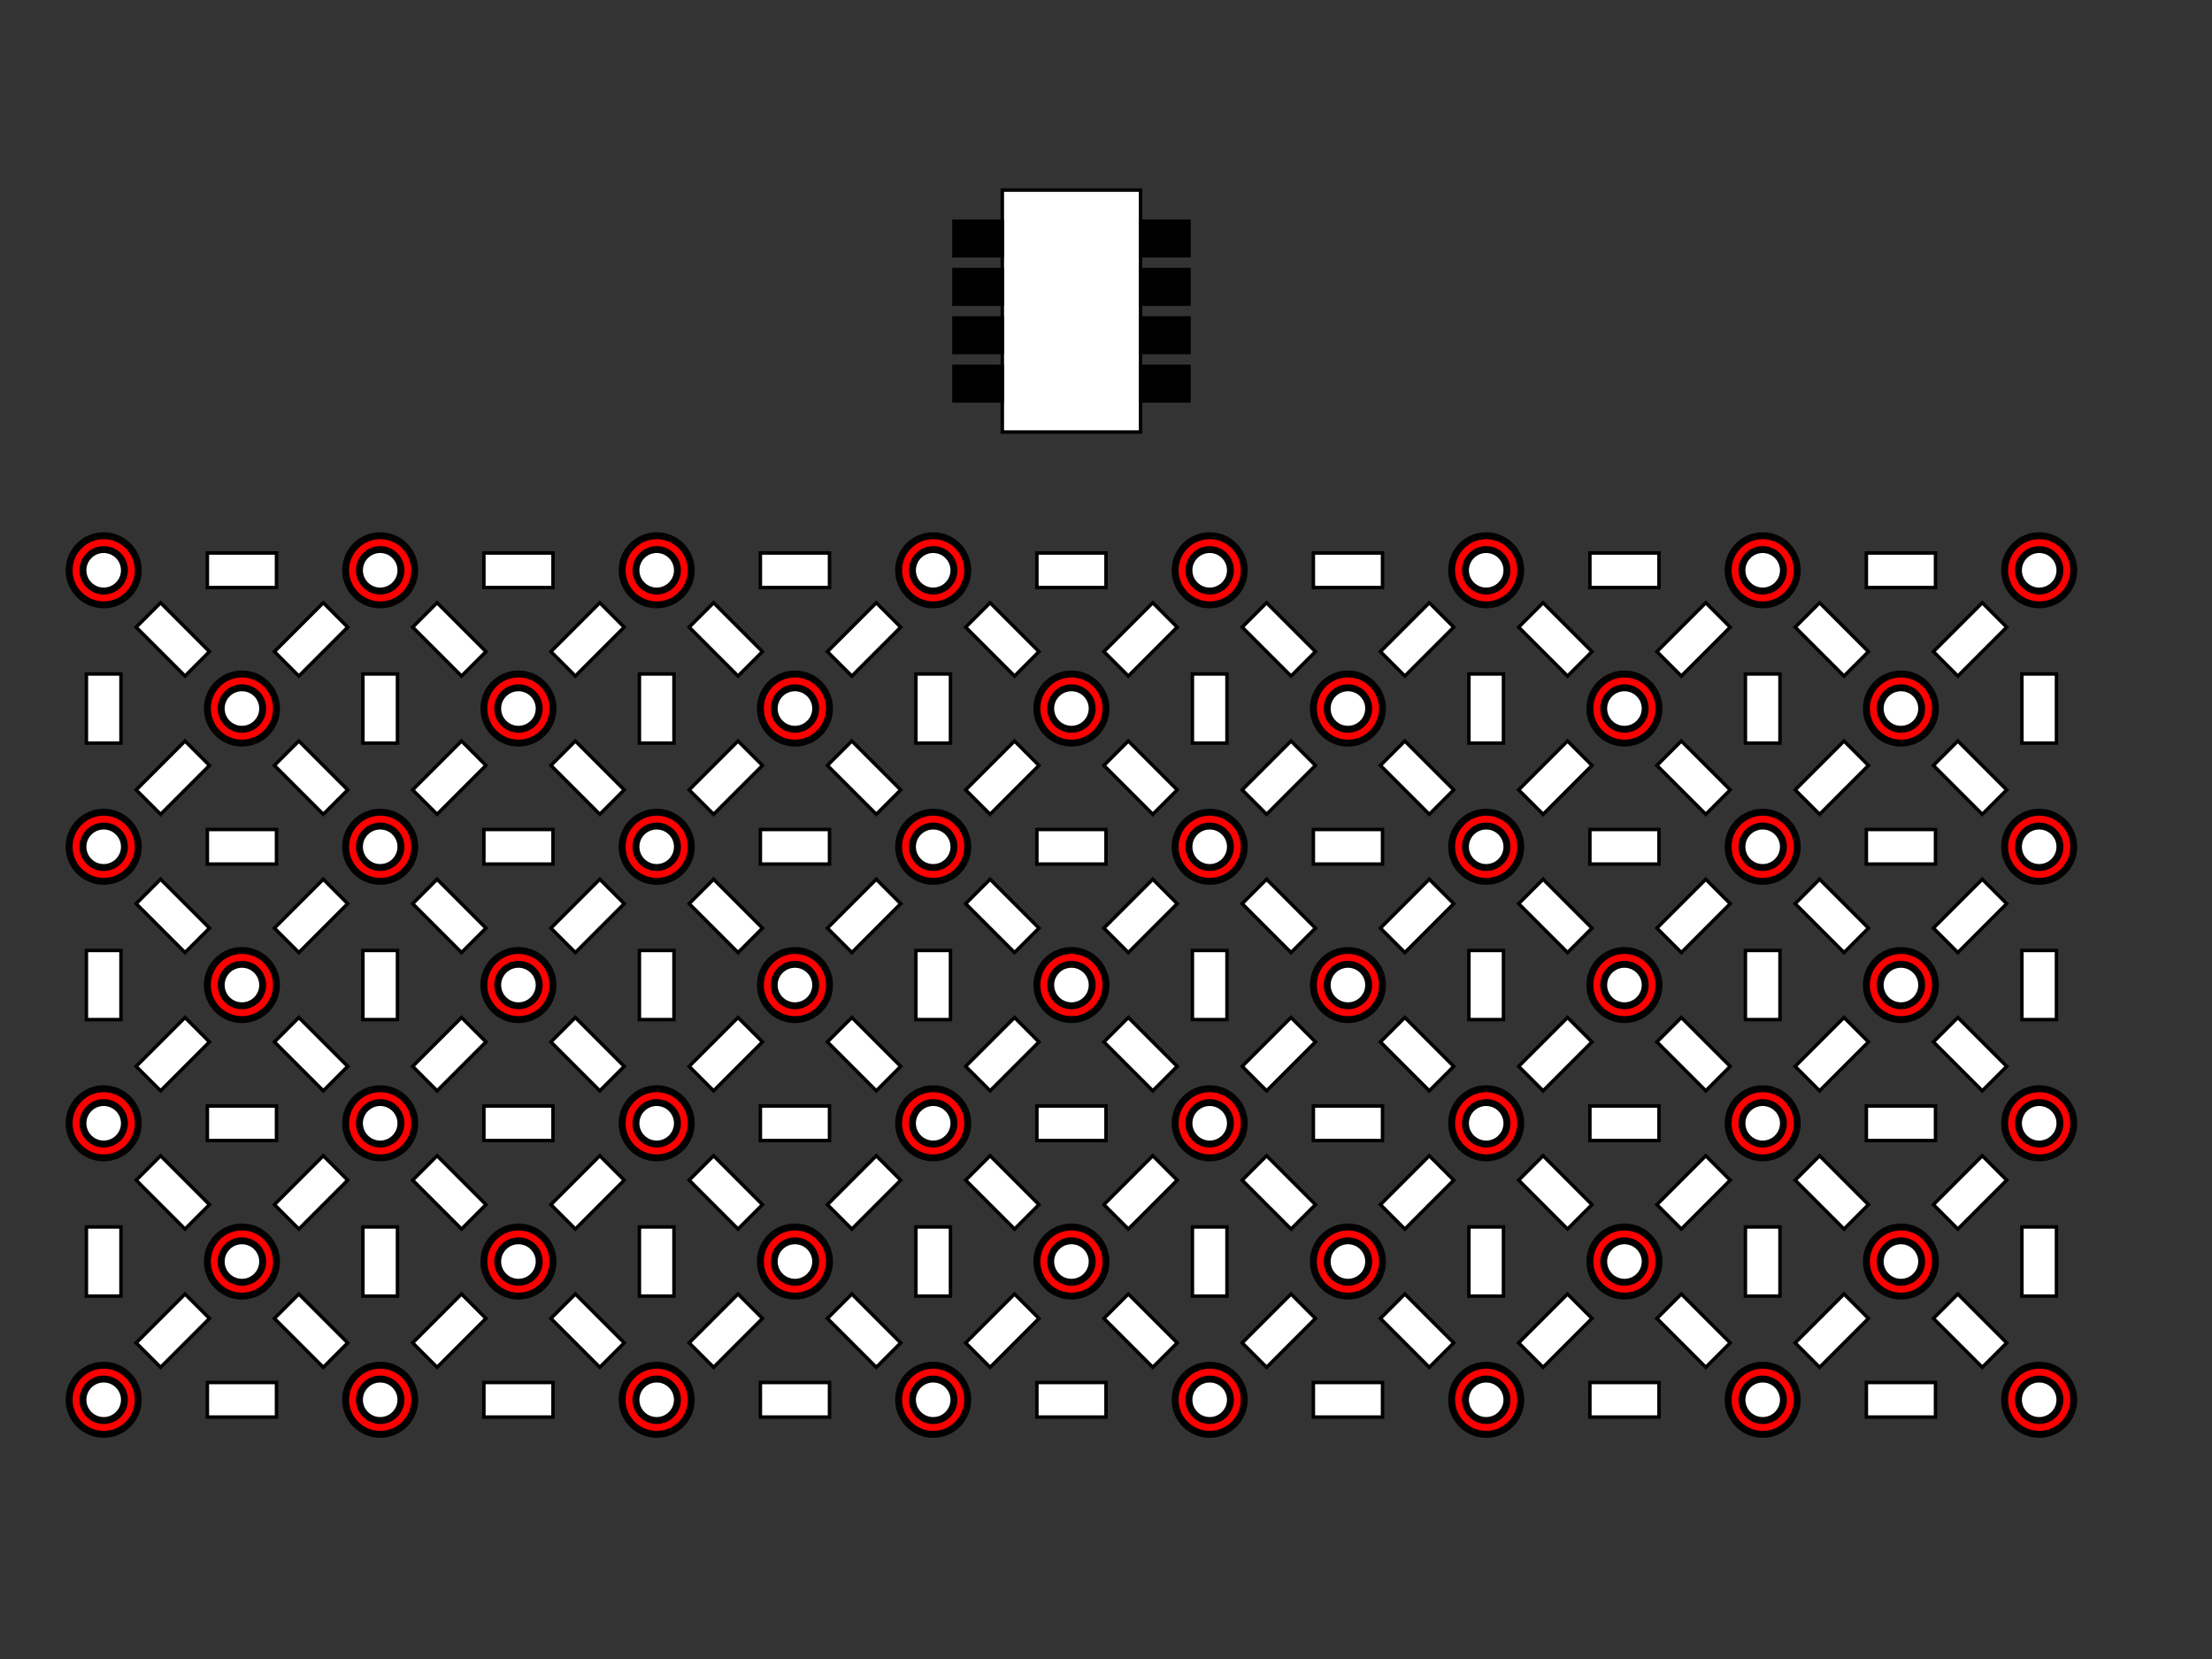 <svg xmlns="http://www.w3.org/2000/svg" xmlns:svg="http://www.w3.org/2000/svg" viewBox="0 0 640 480" >
<rect x="0" y="0" width="640" height="480" fill="#333333" stroke="none"/>
<!-- Created with SVG-edit - http://svg-edit.googlecode.com/ -->
<g>
<title>Layer 1</title>
<rect id="ic" stroke="#000000" height="70" width="40" y="55" x="290.0" fill="#ffffff"/>
<rect id="ic_p1" stroke="#000000" height="10" width="14" y="64" x="276.0" fill="#000000"/>
<rect id="ic_p2" stroke="#000000" height="10" width="14" y="78" x="276.0" fill="#000000"/>
<rect id="ic_p3" stroke="#000000" height="10" width="14" y="92" x="276.0" fill="#000000"/>
<rect id="ic_p4" stroke="#000000" height="10" width="14" y="106" x="276.0" fill="#000000"/>
<rect id="ic_p8" stroke="#000000" height="10" width="14" y="64" x="330.0" fill="#000000"/>
<rect id="ic_p7" stroke="#000000" height="10" width="14" y="78" x="330.0" fill="#000000"/>
<rect id="ic_p6" stroke="#000000" height="10" width="14" y="92" x="330.0" fill="#000000"/>
<rect id="ic_p5" stroke="#000000" height="10" width="14" y="106" x="330.0" fill="#000000"/>
<line id="test" y2="124.0" x2="350" y1="111" x1="337.0" stroke-linecap="null" stroke-linejoin="null" stroke-dasharray="null" stroke-width="null" fill="none" stroke="#000000"/>
<line id="test" y2="124.0" x2="350" y1="165" x1="350" stroke-linecap="null" stroke-linejoin="null" stroke-dasharray="null" stroke-width="null" fill="none" stroke="#000000"/>
<line id="test" y2="124.0" x2="270" y1="111" x1="283.0" stroke-linecap="null" stroke-linejoin="null" stroke-dasharray="null" stroke-width="null" fill="none" stroke="#000000"/>
<line id="test" y2="124.0" x2="270" y1="165" x1="270" stroke-linecap="null" stroke-linejoin="null" stroke-dasharray="null" stroke-width="null" fill="none" stroke="#000000"/>
<line id="test" y2="69" x2="131" y1="165" x1="30" stroke-linecap="null" stroke-linejoin="null" stroke-dasharray="null" stroke-width="null" fill="none" stroke="#000000"/>
<line id="test" y2="69" x2="131" y1="69" x1="283.0" stroke-linecap="null" stroke-linejoin="null" stroke-dasharray="null" stroke-width="null" fill="none" stroke="#000000"/>
<line id="test" y2="83" x2="197" y1="165" x1="110" stroke-linecap="null" stroke-linejoin="null" stroke-dasharray="null" stroke-width="null" fill="none" stroke="#000000"/>
<line id="test" y2="83" x2="197" y1="83" x1="283.0" stroke-linecap="null" stroke-linejoin="null" stroke-dasharray="null" stroke-width="null" fill="none" stroke="#000000"/>
<line id="test" y2="97" x2="263" y1="165" x1="190" stroke-linecap="null" stroke-linejoin="null" stroke-dasharray="null" stroke-width="null" fill="none" stroke="#000000"/>
<line id="test" y2="97" x2="263" y1="97" x1="283.0" stroke-linecap="null" stroke-linejoin="null" stroke-dasharray="null" stroke-width="null" fill="none" stroke="#000000"/>
<line id="test" y2="97" x2="367" y1="165" x1="430" stroke-linecap="null" stroke-linejoin="null" stroke-dasharray="null" stroke-width="null" fill="none" stroke="#000000"/>
<line id="test" y2="97" x2="367" y1="97" x1="337.0" stroke-linecap="null" stroke-linejoin="null" stroke-dasharray="null" stroke-width="null" fill="none" stroke="#000000"/>
<line id="test" y2="83" x2="433" y1="165" x1="510" stroke-linecap="null" stroke-linejoin="null" stroke-dasharray="null" stroke-width="null" fill="none" stroke="#000000"/>
<line id="test" y2="83" x2="433" y1="83" x1="337.0" stroke-linecap="null" stroke-linejoin="null" stroke-dasharray="null" stroke-width="null" fill="none" stroke="#000000"/>
<line id="test" y2="69" x2="499" y1="165" x1="590" stroke-linecap="null" stroke-linejoin="null" stroke-dasharray="null" stroke-width="null" fill="none" stroke="#000000"/>
<line id="test" y2="69" x2="499" y1="69" x1="337.0" stroke-linecap="null" stroke-linejoin="null" stroke-dasharray="null" stroke-width="null" fill="none" stroke="#000000"/>
<line id="W_p1b_Zp1b2p2b" y2="405" x2="70" y1="405" x1="30" stroke-linecap="null" stroke-linejoin="null" stroke-dasharray="null" stroke-width="null" fill="none" stroke="#000000"/>
<line id="W_p2b_Zp1b2p2b" y2="405" x2="70" y1="405" x1="110" stroke-linecap="null" stroke-linejoin="null" stroke-dasharray="null" stroke-width="null" fill="none" stroke="#000000"/>
<line id="W_p2b_Zp2b2p3b" y2="405" x2="150" y1="405" x1="110" stroke-linecap="null" stroke-linejoin="null" stroke-dasharray="null" stroke-width="null" fill="none" stroke="#000000"/>
<line id="W_p3b_Zp2b2p3b" y2="405" x2="150" y1="405" x1="190" stroke-linecap="null" stroke-linejoin="null" stroke-dasharray="null" stroke-width="null" fill="none" stroke="#000000"/>
<line id="W_p3b_Zp3b2p4b" y2="405" x2="230" y1="405" x1="190" stroke-linecap="null" stroke-linejoin="null" stroke-dasharray="null" stroke-width="null" fill="none" stroke="#000000"/>
<line id="W_p4b_Zp3b2p4b" y2="405" x2="230" y1="405" x1="270" stroke-linecap="null" stroke-linejoin="null" stroke-dasharray="null" stroke-width="null" fill="none" stroke="#000000"/>
<line id="W_p4b_Zp4b2p5b" y2="405" x2="310" y1="405" x1="270" stroke-linecap="null" stroke-linejoin="null" stroke-dasharray="null" stroke-width="null" fill="none" stroke="#000000"/>
<line id="W_p5b_Zp4b2p5b" y2="405" x2="310" y1="405" x1="350" stroke-linecap="null" stroke-linejoin="null" stroke-dasharray="null" stroke-width="null" fill="none" stroke="#000000"/>
<line id="W_p5b_Zp5b2p6b" y2="405" x2="390" y1="405" x1="350" stroke-linecap="null" stroke-linejoin="null" stroke-dasharray="null" stroke-width="null" fill="none" stroke="#000000"/>
<line id="W_p6b_Zp5b2p6b" y2="405" x2="390" y1="405" x1="430" stroke-linecap="null" stroke-linejoin="null" stroke-dasharray="null" stroke-width="null" fill="none" stroke="#000000"/>
<line id="W_p6b_Zp6b2p7b" y2="405" x2="470" y1="405" x1="430" stroke-linecap="null" stroke-linejoin="null" stroke-dasharray="null" stroke-width="null" fill="none" stroke="#000000"/>
<line id="W_p7b_Zp6b2p7b" y2="405" x2="470" y1="405" x1="510" stroke-linecap="null" stroke-linejoin="null" stroke-dasharray="null" stroke-width="null" fill="none" stroke="#000000"/>
<line id="W_p7b_Zp7b2p8b" y2="405" x2="550" y1="405" x1="510" stroke-linecap="null" stroke-linejoin="null" stroke-dasharray="null" stroke-width="null" fill="none" stroke="#000000"/>
<line id="W_p8b_Zp7b2p8b" y2="405" x2="550" y1="405" x1="590" stroke-linecap="null" stroke-linejoin="null" stroke-dasharray="null" stroke-width="null" fill="none" stroke="#000000"/>
<line id="W_p1t_Zp1t2p2t" y2="165" x2="70" y1="165" x1="30" stroke-linecap="null" stroke-linejoin="null" stroke-dasharray="null" stroke-width="null" fill="none" stroke="#000000"/>
<line id="W_p2t_Zp1t2p2t" y2="165" x2="70" y1="165" x1="110" stroke-linecap="null" stroke-linejoin="null" stroke-dasharray="null" stroke-width="null" fill="none" stroke="#000000"/>
<line id="W_p2t_Zp2t2p3t" y2="165" x2="150" y1="165" x1="110" stroke-linecap="null" stroke-linejoin="null" stroke-dasharray="null" stroke-width="null" fill="none" stroke="#000000"/>
<line id="W_p3t_Zp2t2p3t" y2="165" x2="150" y1="165" x1="190" stroke-linecap="null" stroke-linejoin="null" stroke-dasharray="null" stroke-width="null" fill="none" stroke="#000000"/>
<line id="W_p3t_Zp3t2p4t" y2="165" x2="230" y1="165" x1="190" stroke-linecap="null" stroke-linejoin="null" stroke-dasharray="null" stroke-width="null" fill="none" stroke="#000000"/>
<line id="W_p4t_Zp3t2p4t" y2="165" x2="230" y1="165" x1="270" stroke-linecap="null" stroke-linejoin="null" stroke-dasharray="null" stroke-width="null" fill="none" stroke="#000000"/>
<line id="W_p4t_Zp4t2p5t" y2="165" x2="310" y1="165" x1="270" stroke-linecap="null" stroke-linejoin="null" stroke-dasharray="null" stroke-width="null" fill="none" stroke="#000000"/>
<line id="W_p5t_Zp4t2p5t" y2="165" x2="310" y1="165" x1="350" stroke-linecap="null" stroke-linejoin="null" stroke-dasharray="null" stroke-width="null" fill="none" stroke="#000000"/>
<line id="W_p5t_Zp5t2p6t" y2="165" x2="390" y1="165" x1="350" stroke-linecap="null" stroke-linejoin="null" stroke-dasharray="null" stroke-width="null" fill="none" stroke="#000000"/>
<line id="W_p6t_Zp5t2p6t" y2="165" x2="390" y1="165" x1="430" stroke-linecap="null" stroke-linejoin="null" stroke-dasharray="null" stroke-width="null" fill="none" stroke="#000000"/>
<line id="W_p6t_Zp6t2p7t" y2="165" x2="470" y1="165" x1="430" stroke-linecap="null" stroke-linejoin="null" stroke-dasharray="null" stroke-width="null" fill="none" stroke="#000000"/>
<line id="W_p7t_Zp6t2p7t" y2="165" x2="470" y1="165" x1="510" stroke-linecap="null" stroke-linejoin="null" stroke-dasharray="null" stroke-width="null" fill="none" stroke="#000000"/>
<line id="W_p7t_Zp7t2p8t" y2="165" x2="550" y1="165" x1="510" stroke-linecap="null" stroke-linejoin="null" stroke-dasharray="null" stroke-width="null" fill="none" stroke="#000000"/>
<line id="W_p8t_Zp7t2p8t" y2="165" x2="550" y1="165" x1="590" stroke-linecap="null" stroke-linejoin="null" stroke-dasharray="null" stroke-width="null" fill="none" stroke="#000000"/>
<line id="W_n1t_Zn1t2n2t" y2="245" x2="70" y1="245" x1="30" stroke-linecap="null" stroke-linejoin="null" stroke-dasharray="null" stroke-width="null" fill="none" stroke="#000000"/>
<line id="W_n2t_Zn1t2n2t" y2="245" x2="70" y1="245" x1="110" stroke-linecap="null" stroke-linejoin="null" stroke-dasharray="null" stroke-width="null" fill="none" stroke="#000000"/>
<line id="W_n2t_Zn2t2n3t" y2="245" x2="150" y1="245" x1="110" stroke-linecap="null" stroke-linejoin="null" stroke-dasharray="null" stroke-width="null" fill="none" stroke="#000000"/>
<line id="W_n3t_Zn2t2n3t" y2="245" x2="150" y1="245" x1="190" stroke-linecap="null" stroke-linejoin="null" stroke-dasharray="null" stroke-width="null" fill="none" stroke="#000000"/>
<line id="W_n3t_Zn3t2n4t" y2="245" x2="230" y1="245" x1="190" stroke-linecap="null" stroke-linejoin="null" stroke-dasharray="null" stroke-width="null" fill="none" stroke="#000000"/>
<line id="W_n4t_Zn3t2n4t" y2="245" x2="230" y1="245" x1="270" stroke-linecap="null" stroke-linejoin="null" stroke-dasharray="null" stroke-width="null" fill="none" stroke="#000000"/>
<line id="W_n4t_Zn4t2n5t" y2="245" x2="310" y1="245" x1="270" stroke-linecap="null" stroke-linejoin="null" stroke-dasharray="null" stroke-width="null" fill="none" stroke="#000000"/>
<line id="W_n5t_Zn4t2n5t" y2="245" x2="310" y1="245" x1="350" stroke-linecap="null" stroke-linejoin="null" stroke-dasharray="null" stroke-width="null" fill="none" stroke="#000000"/>
<line id="W_n5t_Zn5t2n6t" y2="245" x2="390" y1="245" x1="350" stroke-linecap="null" stroke-linejoin="null" stroke-dasharray="null" stroke-width="null" fill="none" stroke="#000000"/>
<line id="W_n6t_Zn5t2n6t" y2="245" x2="390" y1="245" x1="430" stroke-linecap="null" stroke-linejoin="null" stroke-dasharray="null" stroke-width="null" fill="none" stroke="#000000"/>
<line id="W_n6t_Zn6t2n7t" y2="245" x2="470" y1="245" x1="430" stroke-linecap="null" stroke-linejoin="null" stroke-dasharray="null" stroke-width="null" fill="none" stroke="#000000"/>
<line id="W_n7t_Zn6t2n7t" y2="245" x2="470" y1="245" x1="510" stroke-linecap="null" stroke-linejoin="null" stroke-dasharray="null" stroke-width="null" fill="none" stroke="#000000"/>
<line id="W_n7t_Zn7t2n8t" y2="245" x2="550" y1="245" x1="510" stroke-linecap="null" stroke-linejoin="null" stroke-dasharray="null" stroke-width="null" fill="none" stroke="#000000"/>
<line id="W_n8t_Zn7t2n8t" y2="245" x2="550" y1="245" x1="590" stroke-linecap="null" stroke-linejoin="null" stroke-dasharray="null" stroke-width="null" fill="none" stroke="#000000"/>
<line id="W_n1b_Zn1b2n2b" y2="325" x2="70" y1="325" x1="30" stroke-linecap="null" stroke-linejoin="null" stroke-dasharray="null" stroke-width="null" fill="none" stroke="#000000"/>
<line id="W_n2b_Zn1b2n2b" y2="325" x2="70" y1="325" x1="110" stroke-linecap="null" stroke-linejoin="null" stroke-dasharray="null" stroke-width="null" fill="none" stroke="#000000"/>
<line id="W_n2b_Zn2b2n3b" y2="325" x2="150" y1="325" x1="110" stroke-linecap="null" stroke-linejoin="null" stroke-dasharray="null" stroke-width="null" fill="none" stroke="#000000"/>
<line id="W_n3b_Zn2b2n3b" y2="325" x2="150" y1="325" x1="190" stroke-linecap="null" stroke-linejoin="null" stroke-dasharray="null" stroke-width="null" fill="none" stroke="#000000"/>
<line id="W_n3b_Zn3b2n4b" y2="325" x2="230" y1="325" x1="190" stroke-linecap="null" stroke-linejoin="null" stroke-dasharray="null" stroke-width="null" fill="none" stroke="#000000"/>
<line id="W_n4b_Zn3b2n4b" y2="325" x2="230" y1="325" x1="270" stroke-linecap="null" stroke-linejoin="null" stroke-dasharray="null" stroke-width="null" fill="none" stroke="#000000"/>
<line id="W_n4b_Zn4b2n5b" y2="325" x2="310" y1="325" x1="270" stroke-linecap="null" stroke-linejoin="null" stroke-dasharray="null" stroke-width="null" fill="none" stroke="#000000"/>
<line id="W_n5b_Zn4b2n5b" y2="325" x2="310" y1="325" x1="350" stroke-linecap="null" stroke-linejoin="null" stroke-dasharray="null" stroke-width="null" fill="none" stroke="#000000"/>
<line id="W_n5b_Zn5b2n6b" y2="325" x2="390" y1="325" x1="350" stroke-linecap="null" stroke-linejoin="null" stroke-dasharray="null" stroke-width="null" fill="none" stroke="#000000"/>
<line id="W_n6b_Zn5b2n6b" y2="325" x2="390" y1="325" x1="430" stroke-linecap="null" stroke-linejoin="null" stroke-dasharray="null" stroke-width="null" fill="none" stroke="#000000"/>
<line id="W_n6b_Zn6b2n7b" y2="325" x2="470" y1="325" x1="430" stroke-linecap="null" stroke-linejoin="null" stroke-dasharray="null" stroke-width="null" fill="none" stroke="#000000"/>
<line id="W_n7b_Zn6b2n7b" y2="325" x2="470" y1="325" x1="510" stroke-linecap="null" stroke-linejoin="null" stroke-dasharray="null" stroke-width="null" fill="none" stroke="#000000"/>
<line id="W_n7b_Zn7b2n8b" y2="325" x2="550" y1="325" x1="510" stroke-linecap="null" stroke-linejoin="null" stroke-dasharray="null" stroke-width="null" fill="none" stroke="#000000"/>
<line id="W_n8b_Zn7b2n8b" y2="325" x2="550" y1="325" x1="590" stroke-linecap="null" stroke-linejoin="null" stroke-dasharray="null" stroke-width="null" fill="none" stroke="#000000"/>
<line id="W_p1t_Zp1t2n1t" y2="205" x2="30" y1="165" x1="30" stroke-linecap="null" stroke-linejoin="null" stroke-dasharray="null" stroke-width="null" fill="none" stroke="#000000"/>
<line id="W_p2t_Zp2t2n2t" y2="205" x2="110" y1="165" x1="110" stroke-linecap="null" stroke-linejoin="null" stroke-dasharray="null" stroke-width="null" fill="none" stroke="#000000"/>
<line id="W_p3t_Zp3t2n3t" y2="205" x2="190" y1="165" x1="190" stroke-linecap="null" stroke-linejoin="null" stroke-dasharray="null" stroke-width="null" fill="none" stroke="#000000"/>
<line id="W_p4t_Zp4t2n4t" y2="205" x2="270" y1="165" x1="270" stroke-linecap="null" stroke-linejoin="null" stroke-dasharray="null" stroke-width="null" fill="none" stroke="#000000"/>
<line id="W_p5t_Zp5t2n5t" y2="205" x2="350" y1="165" x1="350" stroke-linecap="null" stroke-linejoin="null" stroke-dasharray="null" stroke-width="null" fill="none" stroke="#000000"/>
<line id="W_p6t_Zp6t2n6t" y2="205" x2="430" y1="165" x1="430" stroke-linecap="null" stroke-linejoin="null" stroke-dasharray="null" stroke-width="null" fill="none" stroke="#000000"/>
<line id="W_p7t_Zp7t2n7t" y2="205" x2="510" y1="165" x1="510" stroke-linecap="null" stroke-linejoin="null" stroke-dasharray="null" stroke-width="null" fill="none" stroke="#000000"/>
<line id="W_p8t_Zp8t2n8t" y2="205" x2="590" y1="165" x1="590" stroke-linecap="null" stroke-linejoin="null" stroke-dasharray="null" stroke-width="null" fill="none" stroke="#000000"/>
<line id="W_n1t_Zp1t2n1t" y2="205" x2="30" y1="245" x1="30" stroke-linecap="null" stroke-linejoin="null" stroke-dasharray="null" stroke-width="null" fill="none" stroke="#000000"/>
<line id="W_n2t_Zp2t2n2t" y2="205" x2="110" y1="245" x1="110" stroke-linecap="null" stroke-linejoin="null" stroke-dasharray="null" stroke-width="null" fill="none" stroke="#000000"/>
<line id="W_n3t_Zp3t2n3t" y2="205" x2="190" y1="245" x1="190" stroke-linecap="null" stroke-linejoin="null" stroke-dasharray="null" stroke-width="null" fill="none" stroke="#000000"/>
<line id="W_n4t_Zp4t2n4t" y2="205" x2="270" y1="245" x1="270" stroke-linecap="null" stroke-linejoin="null" stroke-dasharray="null" stroke-width="null" fill="none" stroke="#000000"/>
<line id="W_n5t_Zp5t2n5t" y2="205" x2="350" y1="245" x1="350" stroke-linecap="null" stroke-linejoin="null" stroke-dasharray="null" stroke-width="null" fill="none" stroke="#000000"/>
<line id="W_n6t_Zp6t2n6t" y2="205" x2="430" y1="245" x1="430" stroke-linecap="null" stroke-linejoin="null" stroke-dasharray="null" stroke-width="null" fill="none" stroke="#000000"/>
<line id="W_n7t_Zp7t2n7t" y2="205" x2="510" y1="245" x1="510" stroke-linecap="null" stroke-linejoin="null" stroke-dasharray="null" stroke-width="null" fill="none" stroke="#000000"/>
<line id="W_n8t_Zp8t2n8t" y2="205" x2="590" y1="245" x1="590" stroke-linecap="null" stroke-linejoin="null" stroke-dasharray="null" stroke-width="null" fill="none" stroke="#000000"/>
<line id="W_p1t_Zp1t2x1t" y2="185" x2="50" y1="165" x1="30" stroke-linecap="null" stroke-linejoin="null" stroke-dasharray="null" stroke-width="null" fill="none" stroke="#000000"/>
<line id="W_p2t_Zp1t2x1t" y2="185" x2="90" y1="165" x1="110" stroke-linecap="null" stroke-linejoin="null" stroke-dasharray="null" stroke-width="null" fill="none" stroke="#000000"/>
<line id="W_n1t_Zp1t2x1t" y2="225" x2="50" y1="245" x1="30" stroke-linecap="null" stroke-linejoin="null" stroke-dasharray="null" stroke-width="null" fill="none" stroke="#000000"/>
<line id="W_n2t_Zn1t2x1t" y2="225" x2="90" y1="245" x1="110" stroke-linecap="null" stroke-linejoin="null" stroke-dasharray="null" stroke-width="null" fill="none" stroke="#000000"/>
<line id="W_x1t_Zp1t2x1t" y2="185" x2="50" y1="205" x1="70" stroke-linecap="null" stroke-linejoin="null" stroke-dasharray="null" stroke-width="null" fill="none" stroke="#000000"/>
<line id="W_x1t_Zp2t2x1t" y2="185" x2="90" y1="205" x1="70" stroke-linecap="null" stroke-linejoin="null" stroke-dasharray="null" stroke-width="null" fill="none" stroke="#000000"/>
<line id="W_x1t_Zp2t2x1t" y2="225" x2="50" y1="205" x1="70" stroke-linecap="null" stroke-linejoin="null" stroke-dasharray="null" stroke-width="null" fill="none" stroke="#000000"/>
<line id="W_x1t_Zn2t2x1t" y2="225" x2="90" y1="205" x1="70" stroke-linecap="null" stroke-linejoin="null" stroke-dasharray="null" stroke-width="null" fill="none" stroke="#000000"/>
<line id="W_p2t_Zp2t2y1t" y2="185" x2="130" y1="165" x1="110" stroke-linecap="null" stroke-linejoin="null" stroke-dasharray="null" stroke-width="null" fill="none" stroke="#000000"/>
<line id="W_p3t_Zp2t2y1t" y2="185" x2="170" y1="165" x1="190" stroke-linecap="null" stroke-linejoin="null" stroke-dasharray="null" stroke-width="null" fill="none" stroke="#000000"/>
<line id="W_n2t_Zp2t2y1t" y2="225" x2="130" y1="245" x1="110" stroke-linecap="null" stroke-linejoin="null" stroke-dasharray="null" stroke-width="null" fill="none" stroke="#000000"/>
<line id="W_n3t_Zn2t2y1t" y2="225" x2="170" y1="245" x1="190" stroke-linecap="null" stroke-linejoin="null" stroke-dasharray="null" stroke-width="null" fill="none" stroke="#000000"/>
<line id="W_y1t_Zp2t2y1t" y2="185" x2="130" y1="205" x1="150" stroke-linecap="null" stroke-linejoin="null" stroke-dasharray="null" stroke-width="null" fill="none" stroke="#000000"/>
<line id="W_y1t_Zp3t2y1t" y2="185" x2="170" y1="205" x1="150" stroke-linecap="null" stroke-linejoin="null" stroke-dasharray="null" stroke-width="null" fill="none" stroke="#000000"/>
<line id="W_y1t_Zp3t2y1t" y2="225" x2="130" y1="205" x1="150" stroke-linecap="null" stroke-linejoin="null" stroke-dasharray="null" stroke-width="null" fill="none" stroke="#000000"/>
<line id="W_y1t_Zn3t2y1t" y2="225" x2="170" y1="205" x1="150" stroke-linecap="null" stroke-linejoin="null" stroke-dasharray="null" stroke-width="null" fill="none" stroke="#000000"/>
<line id="W_p3t_Zp3t2x2t" y2="185" x2="210" y1="165" x1="190" stroke-linecap="null" stroke-linejoin="null" stroke-dasharray="null" stroke-width="null" fill="none" stroke="#000000"/>
<line id="W_p4t_Zp3t2x2t" y2="185" x2="250" y1="165" x1="270" stroke-linecap="null" stroke-linejoin="null" stroke-dasharray="null" stroke-width="null" fill="none" stroke="#000000"/>
<line id="W_n3t_Zp3t2x2t" y2="225" x2="210" y1="245" x1="190" stroke-linecap="null" stroke-linejoin="null" stroke-dasharray="null" stroke-width="null" fill="none" stroke="#000000"/>
<line id="W_n4t_Zn3t2x2t" y2="225" x2="250" y1="245" x1="270" stroke-linecap="null" stroke-linejoin="null" stroke-dasharray="null" stroke-width="null" fill="none" stroke="#000000"/>
<line id="W_x2t_Zp3t2x2t" y2="185" x2="210" y1="205" x1="230" stroke-linecap="null" stroke-linejoin="null" stroke-dasharray="null" stroke-width="null" fill="none" stroke="#000000"/>
<line id="W_x2t_Zp4t2x2t" y2="185" x2="250" y1="205" x1="230" stroke-linecap="null" stroke-linejoin="null" stroke-dasharray="null" stroke-width="null" fill="none" stroke="#000000"/>
<line id="W_x2t_Zp4t2x2t" y2="225" x2="210" y1="205" x1="230" stroke-linecap="null" stroke-linejoin="null" stroke-dasharray="null" stroke-width="null" fill="none" stroke="#000000"/>
<line id="W_x2t_Zn4t2x2t" y2="225" x2="250" y1="205" x1="230" stroke-linecap="null" stroke-linejoin="null" stroke-dasharray="null" stroke-width="null" fill="none" stroke="#000000"/>
<line id="W_p4t_Zp4t2y2t" y2="185" x2="290" y1="165" x1="270" stroke-linecap="null" stroke-linejoin="null" stroke-dasharray="null" stroke-width="null" fill="none" stroke="#000000"/>
<line id="W_p5t_Zp4t2y2t" y2="185" x2="330" y1="165" x1="350" stroke-linecap="null" stroke-linejoin="null" stroke-dasharray="null" stroke-width="null" fill="none" stroke="#000000"/>
<line id="W_n4t_Zp4t2y2t" y2="225" x2="290" y1="245" x1="270" stroke-linecap="null" stroke-linejoin="null" stroke-dasharray="null" stroke-width="null" fill="none" stroke="#000000"/>
<line id="W_n5t_Zn4t2y2t" y2="225" x2="330" y1="245" x1="350" stroke-linecap="null" stroke-linejoin="null" stroke-dasharray="null" stroke-width="null" fill="none" stroke="#000000"/>
<line id="W_y2t_Zp4t2y2t" y2="185" x2="290" y1="205" x1="310" stroke-linecap="null" stroke-linejoin="null" stroke-dasharray="null" stroke-width="null" fill="none" stroke="#000000"/>
<line id="W_y2t_Zp5t2y2t" y2="185" x2="330" y1="205" x1="310" stroke-linecap="null" stroke-linejoin="null" stroke-dasharray="null" stroke-width="null" fill="none" stroke="#000000"/>
<line id="W_y2t_Zp5t2y2t" y2="225" x2="290" y1="205" x1="310" stroke-linecap="null" stroke-linejoin="null" stroke-dasharray="null" stroke-width="null" fill="none" stroke="#000000"/>
<line id="W_y2t_Zn5t2y2t" y2="225" x2="330" y1="205" x1="310" stroke-linecap="null" stroke-linejoin="null" stroke-dasharray="null" stroke-width="null" fill="none" stroke="#000000"/>
<line id="W_p5t_Zp5t2x3t" y2="185" x2="370" y1="165" x1="350" stroke-linecap="null" stroke-linejoin="null" stroke-dasharray="null" stroke-width="null" fill="none" stroke="#000000"/>
<line id="W_p6t_Zp5t2x3t" y2="185" x2="410" y1="165" x1="430" stroke-linecap="null" stroke-linejoin="null" stroke-dasharray="null" stroke-width="null" fill="none" stroke="#000000"/>
<line id="W_n5t_Zp5t2x3t" y2="225" x2="370" y1="245" x1="350" stroke-linecap="null" stroke-linejoin="null" stroke-dasharray="null" stroke-width="null" fill="none" stroke="#000000"/>
<line id="W_n6t_Zn5t2x3t" y2="225" x2="410" y1="245" x1="430" stroke-linecap="null" stroke-linejoin="null" stroke-dasharray="null" stroke-width="null" fill="none" stroke="#000000"/>
<line id="W_x3t_Zp5t2x3t" y2="185" x2="370" y1="205" x1="390" stroke-linecap="null" stroke-linejoin="null" stroke-dasharray="null" stroke-width="null" fill="none" stroke="#000000"/>
<line id="W_x3t_Zp6t2x3t" y2="185" x2="410" y1="205" x1="390" stroke-linecap="null" stroke-linejoin="null" stroke-dasharray="null" stroke-width="null" fill="none" stroke="#000000"/>
<line id="W_x3t_Zp6t2x3t" y2="225" x2="370" y1="205" x1="390" stroke-linecap="null" stroke-linejoin="null" stroke-dasharray="null" stroke-width="null" fill="none" stroke="#000000"/>
<line id="W_x3t_Zn6t2x3t" y2="225" x2="410" y1="205" x1="390" stroke-linecap="null" stroke-linejoin="null" stroke-dasharray="null" stroke-width="null" fill="none" stroke="#000000"/>
<line id="W_p6t_Zp6t2y3t" y2="185" x2="450" y1="165" x1="430" stroke-linecap="null" stroke-linejoin="null" stroke-dasharray="null" stroke-width="null" fill="none" stroke="#000000"/>
<line id="W_p7t_Zp6t2y3t" y2="185" x2="490" y1="165" x1="510" stroke-linecap="null" stroke-linejoin="null" stroke-dasharray="null" stroke-width="null" fill="none" stroke="#000000"/>
<line id="W_n6t_Zp6t2y3t" y2="225" x2="450" y1="245" x1="430" stroke-linecap="null" stroke-linejoin="null" stroke-dasharray="null" stroke-width="null" fill="none" stroke="#000000"/>
<line id="W_n7t_Zn6t2y3t" y2="225" x2="490" y1="245" x1="510" stroke-linecap="null" stroke-linejoin="null" stroke-dasharray="null" stroke-width="null" fill="none" stroke="#000000"/>
<line id="W_y3t_Zp6t2y3t" y2="185" x2="450" y1="205" x1="470" stroke-linecap="null" stroke-linejoin="null" stroke-dasharray="null" stroke-width="null" fill="none" stroke="#000000"/>
<line id="W_y3t_Zp7t2y3t" y2="185" x2="490" y1="205" x1="470" stroke-linecap="null" stroke-linejoin="null" stroke-dasharray="null" stroke-width="null" fill="none" stroke="#000000"/>
<line id="W_y3t_Zp7t2y3t" y2="225" x2="450" y1="205" x1="470" stroke-linecap="null" stroke-linejoin="null" stroke-dasharray="null" stroke-width="null" fill="none" stroke="#000000"/>
<line id="W_y3t_Zn7t2y3t" y2="225" x2="490" y1="205" x1="470" stroke-linecap="null" stroke-linejoin="null" stroke-dasharray="null" stroke-width="null" fill="none" stroke="#000000"/>
<line id="W_p7t_Zp7t2z1t" y2="185" x2="530" y1="165" x1="510" stroke-linecap="null" stroke-linejoin="null" stroke-dasharray="null" stroke-width="null" fill="none" stroke="#000000"/>
<line id="W_p8t_Zp7t2z1t" y2="185" x2="570" y1="165" x1="590" stroke-linecap="null" stroke-linejoin="null" stroke-dasharray="null" stroke-width="null" fill="none" stroke="#000000"/>
<line id="W_n7t_Zp7t2z1t" y2="225" x2="530" y1="245" x1="510" stroke-linecap="null" stroke-linejoin="null" stroke-dasharray="null" stroke-width="null" fill="none" stroke="#000000"/>
<line id="W_n8t_Zn7t2z1t" y2="225" x2="570" y1="245" x1="590" stroke-linecap="null" stroke-linejoin="null" stroke-dasharray="null" stroke-width="null" fill="none" stroke="#000000"/>
<line id="W_z1t_Zp7t2z1t" y2="185" x2="530" y1="205" x1="550" stroke-linecap="null" stroke-linejoin="null" stroke-dasharray="null" stroke-width="null" fill="none" stroke="#000000"/>
<line id="W_z1t_Zp8t2z1t" y2="185" x2="570" y1="205" x1="550" stroke-linecap="null" stroke-linejoin="null" stroke-dasharray="null" stroke-width="null" fill="none" stroke="#000000"/>
<line id="W_z1t_Zp8t2z1t" y2="225" x2="530" y1="205" x1="550" stroke-linecap="null" stroke-linejoin="null" stroke-dasharray="null" stroke-width="null" fill="none" stroke="#000000"/>
<line id="W_z1t_Zn8t2z1t" y2="225" x2="570" y1="205" x1="550" stroke-linecap="null" stroke-linejoin="null" stroke-dasharray="null" stroke-width="null" fill="none" stroke="#000000"/>
<line id="W_n1t_Zn1t2n1b" y2="285" x2="30" y1="245" x1="30" stroke-linecap="null" stroke-linejoin="null" stroke-dasharray="null" stroke-width="null" fill="none" stroke="#000000"/>
<line id="W_n2t_Zn2t2n2b" y2="285" x2="110" y1="245" x1="110" stroke-linecap="null" stroke-linejoin="null" stroke-dasharray="null" stroke-width="null" fill="none" stroke="#000000"/>
<line id="W_n3t_Zn3t2n3b" y2="285" x2="190" y1="245" x1="190" stroke-linecap="null" stroke-linejoin="null" stroke-dasharray="null" stroke-width="null" fill="none" stroke="#000000"/>
<line id="W_n4t_Zn4t2n4b" y2="285" x2="270" y1="245" x1="270" stroke-linecap="null" stroke-linejoin="null" stroke-dasharray="null" stroke-width="null" fill="none" stroke="#000000"/>
<line id="W_n5t_Zn5t2n5b" y2="285" x2="350" y1="245" x1="350" stroke-linecap="null" stroke-linejoin="null" stroke-dasharray="null" stroke-width="null" fill="none" stroke="#000000"/>
<line id="W_n6t_Zn6t2n6b" y2="285" x2="430" y1="245" x1="430" stroke-linecap="null" stroke-linejoin="null" stroke-dasharray="null" stroke-width="null" fill="none" stroke="#000000"/>
<line id="W_n7t_Zn7t2n7b" y2="285" x2="510" y1="245" x1="510" stroke-linecap="null" stroke-linejoin="null" stroke-dasharray="null" stroke-width="null" fill="none" stroke="#000000"/>
<line id="W_n8t_Zn8t2n8b" y2="285" x2="590" y1="245" x1="590" stroke-linecap="null" stroke-linejoin="null" stroke-dasharray="null" stroke-width="null" fill="none" stroke="#000000"/>
<line id="W_n1b_Zn1t2n1b" y2="285" x2="30" y1="325" x1="30" stroke-linecap="null" stroke-linejoin="null" stroke-dasharray="null" stroke-width="null" fill="none" stroke="#000000"/>
<line id="W_n2b_Zn2t2n2b" y2="285" x2="110" y1="325" x1="110" stroke-linecap="null" stroke-linejoin="null" stroke-dasharray="null" stroke-width="null" fill="none" stroke="#000000"/>
<line id="W_n3b_Zn3t2n3b" y2="285" x2="190" y1="325" x1="190" stroke-linecap="null" stroke-linejoin="null" stroke-dasharray="null" stroke-width="null" fill="none" stroke="#000000"/>
<line id="W_n4b_Zn4t2n4b" y2="285" x2="270" y1="325" x1="270" stroke-linecap="null" stroke-linejoin="null" stroke-dasharray="null" stroke-width="null" fill="none" stroke="#000000"/>
<line id="W_n5b_Zn5t2n5b" y2="285" x2="350" y1="325" x1="350" stroke-linecap="null" stroke-linejoin="null" stroke-dasharray="null" stroke-width="null" fill="none" stroke="#000000"/>
<line id="W_n6b_Zn6t2n6b" y2="285" x2="430" y1="325" x1="430" stroke-linecap="null" stroke-linejoin="null" stroke-dasharray="null" stroke-width="null" fill="none" stroke="#000000"/>
<line id="W_n7b_Zn7t2n7b" y2="285" x2="510" y1="325" x1="510" stroke-linecap="null" stroke-linejoin="null" stroke-dasharray="null" stroke-width="null" fill="none" stroke="#000000"/>
<line id="W_n8b_Zn8t2n8b" y2="285" x2="590" y1="325" x1="590" stroke-linecap="null" stroke-linejoin="null" stroke-dasharray="null" stroke-width="null" fill="none" stroke="#000000"/>
<line id="W_n1t_Zn1t2g1" y2="265" x2="50" y1="245" x1="30" stroke-linecap="null" stroke-linejoin="null" stroke-dasharray="null" stroke-width="null" fill="none" stroke="#000000"/>
<line id="W_n2t_Zn1t2g1" y2="265" x2="90" y1="245" x1="110" stroke-linecap="null" stroke-linejoin="null" stroke-dasharray="null" stroke-width="null" fill="none" stroke="#000000"/>
<line id="W_n1b_Zn1t2g1" y2="305" x2="50" y1="325" x1="30" stroke-linecap="null" stroke-linejoin="null" stroke-dasharray="null" stroke-width="null" fill="none" stroke="#000000"/>
<line id="W_n2b_Zn1b2g1" y2="305" x2="90" y1="325" x1="110" stroke-linecap="null" stroke-linejoin="null" stroke-dasharray="null" stroke-width="null" fill="none" stroke="#000000"/>
<line id="W_g1_Zn1t2g1" y2="265" x2="50" y1="285" x1="70" stroke-linecap="null" stroke-linejoin="null" stroke-dasharray="null" stroke-width="null" fill="none" stroke="#000000"/>
<line id="W_g1_Zn2t2g1" y2="265" x2="90" y1="285" x1="70" stroke-linecap="null" stroke-linejoin="null" stroke-dasharray="null" stroke-width="null" fill="none" stroke="#000000"/>
<line id="W_g1_Zn2t2g1" y2="305" x2="50" y1="285" x1="70" stroke-linecap="null" stroke-linejoin="null" stroke-dasharray="null" stroke-width="null" fill="none" stroke="#000000"/>
<line id="W_g1_Zn2b2g1" y2="305" x2="90" y1="285" x1="70" stroke-linecap="null" stroke-linejoin="null" stroke-dasharray="null" stroke-width="null" fill="none" stroke="#000000"/>
<line id="W_n2t_Zn2t2v1" y2="265" x2="130" y1="245" x1="110" stroke-linecap="null" stroke-linejoin="null" stroke-dasharray="null" stroke-width="null" fill="none" stroke="#000000"/>
<line id="W_n3t_Zn2t2v1" y2="265" x2="170" y1="245" x1="190" stroke-linecap="null" stroke-linejoin="null" stroke-dasharray="null" stroke-width="null" fill="none" stroke="#000000"/>
<line id="W_n2b_Zn2t2v1" y2="305" x2="130" y1="325" x1="110" stroke-linecap="null" stroke-linejoin="null" stroke-dasharray="null" stroke-width="null" fill="none" stroke="#000000"/>
<line id="W_n3b_Zn2b2v1" y2="305" x2="170" y1="325" x1="190" stroke-linecap="null" stroke-linejoin="null" stroke-dasharray="null" stroke-width="null" fill="none" stroke="#000000"/>
<line id="W_v1_Zn2t2v1" y2="265" x2="130" y1="285" x1="150" stroke-linecap="null" stroke-linejoin="null" stroke-dasharray="null" stroke-width="null" fill="none" stroke="#000000"/>
<line id="W_v1_Zn3t2v1" y2="265" x2="170" y1="285" x1="150" stroke-linecap="null" stroke-linejoin="null" stroke-dasharray="null" stroke-width="null" fill="none" stroke="#000000"/>
<line id="W_v1_Zn3t2v1" y2="305" x2="130" y1="285" x1="150" stroke-linecap="null" stroke-linejoin="null" stroke-dasharray="null" stroke-width="null" fill="none" stroke="#000000"/>
<line id="W_v1_Zn3b2v1" y2="305" x2="170" y1="285" x1="150" stroke-linecap="null" stroke-linejoin="null" stroke-dasharray="null" stroke-width="null" fill="none" stroke="#000000"/>
<line id="W_n3t_Zn3t2g2" y2="265" x2="210" y1="245" x1="190" stroke-linecap="null" stroke-linejoin="null" stroke-dasharray="null" stroke-width="null" fill="none" stroke="#000000"/>
<line id="W_n4t_Zn3t2g2" y2="265" x2="250" y1="245" x1="270" stroke-linecap="null" stroke-linejoin="null" stroke-dasharray="null" stroke-width="null" fill="none" stroke="#000000"/>
<line id="W_n3b_Zn3t2g2" y2="305" x2="210" y1="325" x1="190" stroke-linecap="null" stroke-linejoin="null" stroke-dasharray="null" stroke-width="null" fill="none" stroke="#000000"/>
<line id="W_n4b_Zn3b2g2" y2="305" x2="250" y1="325" x1="270" stroke-linecap="null" stroke-linejoin="null" stroke-dasharray="null" stroke-width="null" fill="none" stroke="#000000"/>
<line id="W_g2_Zn3t2g2" y2="265" x2="210" y1="285" x1="230" stroke-linecap="null" stroke-linejoin="null" stroke-dasharray="null" stroke-width="null" fill="none" stroke="#000000"/>
<line id="W_g2_Zn4t2g2" y2="265" x2="250" y1="285" x1="230" stroke-linecap="null" stroke-linejoin="null" stroke-dasharray="null" stroke-width="null" fill="none" stroke="#000000"/>
<line id="W_g2_Zn4t2g2" y2="305" x2="210" y1="285" x1="230" stroke-linecap="null" stroke-linejoin="null" stroke-dasharray="null" stroke-width="null" fill="none" stroke="#000000"/>
<line id="W_g2_Zn4b2g2" y2="305" x2="250" y1="285" x1="230" stroke-linecap="null" stroke-linejoin="null" stroke-dasharray="null" stroke-width="null" fill="none" stroke="#000000"/>
<line id="W_n4t_Zn4t2v2" y2="265" x2="290" y1="245" x1="270" stroke-linecap="null" stroke-linejoin="null" stroke-dasharray="null" stroke-width="null" fill="none" stroke="#000000"/>
<line id="W_n5t_Zn4t2v2" y2="265" x2="330" y1="245" x1="350" stroke-linecap="null" stroke-linejoin="null" stroke-dasharray="null" stroke-width="null" fill="none" stroke="#000000"/>
<line id="W_n4b_Zn4t2v2" y2="305" x2="290" y1="325" x1="270" stroke-linecap="null" stroke-linejoin="null" stroke-dasharray="null" stroke-width="null" fill="none" stroke="#000000"/>
<line id="W_n5b_Zn4b2v2" y2="305" x2="330" y1="325" x1="350" stroke-linecap="null" stroke-linejoin="null" stroke-dasharray="null" stroke-width="null" fill="none" stroke="#000000"/>
<line id="W_v2_Zn4t2v2" y2="265" x2="290" y1="285" x1="310" stroke-linecap="null" stroke-linejoin="null" stroke-dasharray="null" stroke-width="null" fill="none" stroke="#000000"/>
<line id="W_v2_Zn5t2v2" y2="265" x2="330" y1="285" x1="310" stroke-linecap="null" stroke-linejoin="null" stroke-dasharray="null" stroke-width="null" fill="none" stroke="#000000"/>
<line id="W_v2_Zn5t2v2" y2="305" x2="290" y1="285" x1="310" stroke-linecap="null" stroke-linejoin="null" stroke-dasharray="null" stroke-width="null" fill="none" stroke="#000000"/>
<line id="W_v2_Zn5b2v2" y2="305" x2="330" y1="285" x1="310" stroke-linecap="null" stroke-linejoin="null" stroke-dasharray="null" stroke-width="null" fill="none" stroke="#000000"/>
<line id="W_n5t_Zn5t2g3" y2="265" x2="370" y1="245" x1="350" stroke-linecap="null" stroke-linejoin="null" stroke-dasharray="null" stroke-width="null" fill="none" stroke="#000000"/>
<line id="W_n6t_Zn5t2g3" y2="265" x2="410" y1="245" x1="430" stroke-linecap="null" stroke-linejoin="null" stroke-dasharray="null" stroke-width="null" fill="none" stroke="#000000"/>
<line id="W_n5b_Zn5t2g3" y2="305" x2="370" y1="325" x1="350" stroke-linecap="null" stroke-linejoin="null" stroke-dasharray="null" stroke-width="null" fill="none" stroke="#000000"/>
<line id="W_n6b_Zn5b2g3" y2="305" x2="410" y1="325" x1="430" stroke-linecap="null" stroke-linejoin="null" stroke-dasharray="null" stroke-width="null" fill="none" stroke="#000000"/>
<line id="W_g3_Zn5t2g3" y2="265" x2="370" y1="285" x1="390" stroke-linecap="null" stroke-linejoin="null" stroke-dasharray="null" stroke-width="null" fill="none" stroke="#000000"/>
<line id="W_g3_Zn6t2g3" y2="265" x2="410" y1="285" x1="390" stroke-linecap="null" stroke-linejoin="null" stroke-dasharray="null" stroke-width="null" fill="none" stroke="#000000"/>
<line id="W_g3_Zn6t2g3" y2="305" x2="370" y1="285" x1="390" stroke-linecap="null" stroke-linejoin="null" stroke-dasharray="null" stroke-width="null" fill="none" stroke="#000000"/>
<line id="W_g3_Zn6b2g3" y2="305" x2="410" y1="285" x1="390" stroke-linecap="null" stroke-linejoin="null" stroke-dasharray="null" stroke-width="null" fill="none" stroke="#000000"/>
<line id="W_n6t_Zn6t2v3" y2="265" x2="450" y1="245" x1="430" stroke-linecap="null" stroke-linejoin="null" stroke-dasharray="null" stroke-width="null" fill="none" stroke="#000000"/>
<line id="W_n7t_Zn6t2v3" y2="265" x2="490" y1="245" x1="510" stroke-linecap="null" stroke-linejoin="null" stroke-dasharray="null" stroke-width="null" fill="none" stroke="#000000"/>
<line id="W_n6b_Zn6t2v3" y2="305" x2="450" y1="325" x1="430" stroke-linecap="null" stroke-linejoin="null" stroke-dasharray="null" stroke-width="null" fill="none" stroke="#000000"/>
<line id="W_n7b_Zn6b2v3" y2="305" x2="490" y1="325" x1="510" stroke-linecap="null" stroke-linejoin="null" stroke-dasharray="null" stroke-width="null" fill="none" stroke="#000000"/>
<line id="W_v3_Zn6t2v3" y2="265" x2="450" y1="285" x1="470" stroke-linecap="null" stroke-linejoin="null" stroke-dasharray="null" stroke-width="null" fill="none" stroke="#000000"/>
<line id="W_v3_Zn7t2v3" y2="265" x2="490" y1="285" x1="470" stroke-linecap="null" stroke-linejoin="null" stroke-dasharray="null" stroke-width="null" fill="none" stroke="#000000"/>
<line id="W_v3_Zn7t2v3" y2="305" x2="450" y1="285" x1="470" stroke-linecap="null" stroke-linejoin="null" stroke-dasharray="null" stroke-width="null" fill="none" stroke="#000000"/>
<line id="W_v3_Zn7b2v3" y2="305" x2="490" y1="285" x1="470" stroke-linecap="null" stroke-linejoin="null" stroke-dasharray="null" stroke-width="null" fill="none" stroke="#000000"/>
<line id="W_n7t_Zn7t2g4" y2="265" x2="530" y1="245" x1="510" stroke-linecap="null" stroke-linejoin="null" stroke-dasharray="null" stroke-width="null" fill="none" stroke="#000000"/>
<line id="W_n8t_Zn7t2g4" y2="265" x2="570" y1="245" x1="590" stroke-linecap="null" stroke-linejoin="null" stroke-dasharray="null" stroke-width="null" fill="none" stroke="#000000"/>
<line id="W_n7b_Zn7t2g4" y2="305" x2="530" y1="325" x1="510" stroke-linecap="null" stroke-linejoin="null" stroke-dasharray="null" stroke-width="null" fill="none" stroke="#000000"/>
<line id="W_n8b_Zn7b2g4" y2="305" x2="570" y1="325" x1="590" stroke-linecap="null" stroke-linejoin="null" stroke-dasharray="null" stroke-width="null" fill="none" stroke="#000000"/>
<line id="W_g4_Zn7t2g4" y2="265" x2="530" y1="285" x1="550" stroke-linecap="null" stroke-linejoin="null" stroke-dasharray="null" stroke-width="null" fill="none" stroke="#000000"/>
<line id="W_g4_Zn8t2g4" y2="265" x2="570" y1="285" x1="550" stroke-linecap="null" stroke-linejoin="null" stroke-dasharray="null" stroke-width="null" fill="none" stroke="#000000"/>
<line id="W_g4_Zn8t2g4" y2="305" x2="530" y1="285" x1="550" stroke-linecap="null" stroke-linejoin="null" stroke-dasharray="null" stroke-width="null" fill="none" stroke="#000000"/>
<line id="W_g4_Zn8b2g4" y2="305" x2="570" y1="285" x1="550" stroke-linecap="null" stroke-linejoin="null" stroke-dasharray="null" stroke-width="null" fill="none" stroke="#000000"/>
<line id="W_n1b_Zn1b2p1b" y2="365" x2="30" y1="325" x1="30" stroke-linecap="null" stroke-linejoin="null" stroke-dasharray="null" stroke-width="null" fill="none" stroke="#000000"/>
<line id="W_n2b_Zn2b2p2b" y2="365" x2="110" y1="325" x1="110" stroke-linecap="null" stroke-linejoin="null" stroke-dasharray="null" stroke-width="null" fill="none" stroke="#000000"/>
<line id="W_n3b_Zn3b2p3b" y2="365" x2="190" y1="325" x1="190" stroke-linecap="null" stroke-linejoin="null" stroke-dasharray="null" stroke-width="null" fill="none" stroke="#000000"/>
<line id="W_n4b_Zn4b2p4b" y2="365" x2="270" y1="325" x1="270" stroke-linecap="null" stroke-linejoin="null" stroke-dasharray="null" stroke-width="null" fill="none" stroke="#000000"/>
<line id="W_n5b_Zn5b2p5b" y2="365" x2="350" y1="325" x1="350" stroke-linecap="null" stroke-linejoin="null" stroke-dasharray="null" stroke-width="null" fill="none" stroke="#000000"/>
<line id="W_n6b_Zn6b2p6b" y2="365" x2="430" y1="325" x1="430" stroke-linecap="null" stroke-linejoin="null" stroke-dasharray="null" stroke-width="null" fill="none" stroke="#000000"/>
<line id="W_n7b_Zn7b2p7b" y2="365" x2="510" y1="325" x1="510" stroke-linecap="null" stroke-linejoin="null" stroke-dasharray="null" stroke-width="null" fill="none" stroke="#000000"/>
<line id="W_n8b_Zn8b2p8b" y2="365" x2="590" y1="325" x1="590" stroke-linecap="null" stroke-linejoin="null" stroke-dasharray="null" stroke-width="null" fill="none" stroke="#000000"/>
<line id="W_p1b_Zn1b2p1b" y2="365" x2="30" y1="405" x1="30" stroke-linecap="null" stroke-linejoin="null" stroke-dasharray="null" stroke-width="null" fill="none" stroke="#000000"/>
<line id="W_p2b_Zn2b2p2b" y2="365" x2="110" y1="405" x1="110" stroke-linecap="null" stroke-linejoin="null" stroke-dasharray="null" stroke-width="null" fill="none" stroke="#000000"/>
<line id="W_p3b_Zn3b2p3b" y2="365" x2="190" y1="405" x1="190" stroke-linecap="null" stroke-linejoin="null" stroke-dasharray="null" stroke-width="null" fill="none" stroke="#000000"/>
<line id="W_p4b_Zn4b2p4b" y2="365" x2="270" y1="405" x1="270" stroke-linecap="null" stroke-linejoin="null" stroke-dasharray="null" stroke-width="null" fill="none" stroke="#000000"/>
<line id="W_p5b_Zn5b2p5b" y2="365" x2="350" y1="405" x1="350" stroke-linecap="null" stroke-linejoin="null" stroke-dasharray="null" stroke-width="null" fill="none" stroke="#000000"/>
<line id="W_p6b_Zn6b2p6b" y2="365" x2="430" y1="405" x1="430" stroke-linecap="null" stroke-linejoin="null" stroke-dasharray="null" stroke-width="null" fill="none" stroke="#000000"/>
<line id="W_p7b_Zn7b2p7b" y2="365" x2="510" y1="405" x1="510" stroke-linecap="null" stroke-linejoin="null" stroke-dasharray="null" stroke-width="null" fill="none" stroke="#000000"/>
<line id="W_p8b_Zn8b2p8b" y2="365" x2="590" y1="405" x1="590" stroke-linecap="null" stroke-linejoin="null" stroke-dasharray="null" stroke-width="null" fill="none" stroke="#000000"/>
<line id="W_n1b_Zn1b2x1b" y2="345" x2="50" y1="325" x1="30" stroke-linecap="null" stroke-linejoin="null" stroke-dasharray="null" stroke-width="null" fill="none" stroke="#000000"/>
<line id="W_n2b_Zn1b2x1b" y2="345" x2="90" y1="325" x1="110" stroke-linecap="null" stroke-linejoin="null" stroke-dasharray="null" stroke-width="null" fill="none" stroke="#000000"/>
<line id="W_p1b_Zn1b2x1b" y2="385" x2="50" y1="405" x1="30" stroke-linecap="null" stroke-linejoin="null" stroke-dasharray="null" stroke-width="null" fill="none" stroke="#000000"/>
<line id="W_p2b_Zp1b2x1b" y2="385" x2="90" y1="405" x1="110" stroke-linecap="null" stroke-linejoin="null" stroke-dasharray="null" stroke-width="null" fill="none" stroke="#000000"/>
<line id="W_x1b_Zn1b2x1b" y2="345" x2="50" y1="365" x1="70" stroke-linecap="null" stroke-linejoin="null" stroke-dasharray="null" stroke-width="null" fill="none" stroke="#000000"/>
<line id="W_x1b_Zn2b2x1b" y2="345" x2="90" y1="365" x1="70" stroke-linecap="null" stroke-linejoin="null" stroke-dasharray="null" stroke-width="null" fill="none" stroke="#000000"/>
<line id="W_x1b_Zn2b2x1b" y2="385" x2="50" y1="365" x1="70" stroke-linecap="null" stroke-linejoin="null" stroke-dasharray="null" stroke-width="null" fill="none" stroke="#000000"/>
<line id="W_x1b_Zp2b2x1b" y2="385" x2="90" y1="365" x1="70" stroke-linecap="null" stroke-linejoin="null" stroke-dasharray="null" stroke-width="null" fill="none" stroke="#000000"/>
<line id="W_n2b_Zn2b2y1b" y2="345" x2="130" y1="325" x1="110" stroke-linecap="null" stroke-linejoin="null" stroke-dasharray="null" stroke-width="null" fill="none" stroke="#000000"/>
<line id="W_n3b_Zn2b2y1b" y2="345" x2="170" y1="325" x1="190" stroke-linecap="null" stroke-linejoin="null" stroke-dasharray="null" stroke-width="null" fill="none" stroke="#000000"/>
<line id="W_p2b_Zn2b2y1b" y2="385" x2="130" y1="405" x1="110" stroke-linecap="null" stroke-linejoin="null" stroke-dasharray="null" stroke-width="null" fill="none" stroke="#000000"/>
<line id="W_p3b_Zp2b2y1b" y2="385" x2="170" y1="405" x1="190" stroke-linecap="null" stroke-linejoin="null" stroke-dasharray="null" stroke-width="null" fill="none" stroke="#000000"/>
<line id="W_y1b_Zn2b2y1b" y2="345" x2="130" y1="365" x1="150" stroke-linecap="null" stroke-linejoin="null" stroke-dasharray="null" stroke-width="null" fill="none" stroke="#000000"/>
<line id="W_y1b_Zn3b2y1b" y2="345" x2="170" y1="365" x1="150" stroke-linecap="null" stroke-linejoin="null" stroke-dasharray="null" stroke-width="null" fill="none" stroke="#000000"/>
<line id="W_y1b_Zn3b2y1b" y2="385" x2="130" y1="365" x1="150" stroke-linecap="null" stroke-linejoin="null" stroke-dasharray="null" stroke-width="null" fill="none" stroke="#000000"/>
<line id="W_y1b_Zp3b2y1b" y2="385" x2="170" y1="365" x1="150" stroke-linecap="null" stroke-linejoin="null" stroke-dasharray="null" stroke-width="null" fill="none" stroke="#000000"/>
<line id="W_n3b_Zn3b2x2b" y2="345" x2="210" y1="325" x1="190" stroke-linecap="null" stroke-linejoin="null" stroke-dasharray="null" stroke-width="null" fill="none" stroke="#000000"/>
<line id="W_n4b_Zn3b2x2b" y2="345" x2="250" y1="325" x1="270" stroke-linecap="null" stroke-linejoin="null" stroke-dasharray="null" stroke-width="null" fill="none" stroke="#000000"/>
<line id="W_p3b_Zn3b2x2b" y2="385" x2="210" y1="405" x1="190" stroke-linecap="null" stroke-linejoin="null" stroke-dasharray="null" stroke-width="null" fill="none" stroke="#000000"/>
<line id="W_p4b_Zp3b2x2b" y2="385" x2="250" y1="405" x1="270" stroke-linecap="null" stroke-linejoin="null" stroke-dasharray="null" stroke-width="null" fill="none" stroke="#000000"/>
<line id="W_x2b_Zn3b2x2b" y2="345" x2="210" y1="365" x1="230" stroke-linecap="null" stroke-linejoin="null" stroke-dasharray="null" stroke-width="null" fill="none" stroke="#000000"/>
<line id="W_x2b_Zn4b2x2b" y2="345" x2="250" y1="365" x1="230" stroke-linecap="null" stroke-linejoin="null" stroke-dasharray="null" stroke-width="null" fill="none" stroke="#000000"/>
<line id="W_x2b_Zn4b2x2b" y2="385" x2="210" y1="365" x1="230" stroke-linecap="null" stroke-linejoin="null" stroke-dasharray="null" stroke-width="null" fill="none" stroke="#000000"/>
<line id="W_x2b_Zp4b2x2b" y2="385" x2="250" y1="365" x1="230" stroke-linecap="null" stroke-linejoin="null" stroke-dasharray="null" stroke-width="null" fill="none" stroke="#000000"/>
<line id="W_n4b_Zn4b2y2b" y2="345" x2="290" y1="325" x1="270" stroke-linecap="null" stroke-linejoin="null" stroke-dasharray="null" stroke-width="null" fill="none" stroke="#000000"/>
<line id="W_n5b_Zn4b2y2b" y2="345" x2="330" y1="325" x1="350" stroke-linecap="null" stroke-linejoin="null" stroke-dasharray="null" stroke-width="null" fill="none" stroke="#000000"/>
<line id="W_p4b_Zn4b2y2b" y2="385" x2="290" y1="405" x1="270" stroke-linecap="null" stroke-linejoin="null" stroke-dasharray="null" stroke-width="null" fill="none" stroke="#000000"/>
<line id="W_p5b_Zp4b2y2b" y2="385" x2="330" y1="405" x1="350" stroke-linecap="null" stroke-linejoin="null" stroke-dasharray="null" stroke-width="null" fill="none" stroke="#000000"/>
<line id="W_y2b_Zn4b2y2b" y2="345" x2="290" y1="365" x1="310" stroke-linecap="null" stroke-linejoin="null" stroke-dasharray="null" stroke-width="null" fill="none" stroke="#000000"/>
<line id="W_y2b_Zn5b2y2b" y2="345" x2="330" y1="365" x1="310" stroke-linecap="null" stroke-linejoin="null" stroke-dasharray="null" stroke-width="null" fill="none" stroke="#000000"/>
<line id="W_y2b_Zn5b2y2b" y2="385" x2="290" y1="365" x1="310" stroke-linecap="null" stroke-linejoin="null" stroke-dasharray="null" stroke-width="null" fill="none" stroke="#000000"/>
<line id="W_y2b_Zp5b2y2b" y2="385" x2="330" y1="365" x1="310" stroke-linecap="null" stroke-linejoin="null" stroke-dasharray="null" stroke-width="null" fill="none" stroke="#000000"/>
<line id="W_n5b_Zn5b2x3b" y2="345" x2="370" y1="325" x1="350" stroke-linecap="null" stroke-linejoin="null" stroke-dasharray="null" stroke-width="null" fill="none" stroke="#000000"/>
<line id="W_n6b_Zn5b2x3b" y2="345" x2="410" y1="325" x1="430" stroke-linecap="null" stroke-linejoin="null" stroke-dasharray="null" stroke-width="null" fill="none" stroke="#000000"/>
<line id="W_p5b_Zn5b2x3b" y2="385" x2="370" y1="405" x1="350" stroke-linecap="null" stroke-linejoin="null" stroke-dasharray="null" stroke-width="null" fill="none" stroke="#000000"/>
<line id="W_p6b_Zp5b2x3b" y2="385" x2="410" y1="405" x1="430" stroke-linecap="null" stroke-linejoin="null" stroke-dasharray="null" stroke-width="null" fill="none" stroke="#000000"/>
<line id="W_x3b_Zn5b2x3b" y2="345" x2="370" y1="365" x1="390" stroke-linecap="null" stroke-linejoin="null" stroke-dasharray="null" stroke-width="null" fill="none" stroke="#000000"/>
<line id="W_x3b_Zn6b2x3b" y2="345" x2="410" y1="365" x1="390" stroke-linecap="null" stroke-linejoin="null" stroke-dasharray="null" stroke-width="null" fill="none" stroke="#000000"/>
<line id="W_x3b_Zn6b2x3b" y2="385" x2="370" y1="365" x1="390" stroke-linecap="null" stroke-linejoin="null" stroke-dasharray="null" stroke-width="null" fill="none" stroke="#000000"/>
<line id="W_x3b_Zp6b2x3b" y2="385" x2="410" y1="365" x1="390" stroke-linecap="null" stroke-linejoin="null" stroke-dasharray="null" stroke-width="null" fill="none" stroke="#000000"/>
<line id="W_n6b_Zn6b2y3b" y2="345" x2="450" y1="325" x1="430" stroke-linecap="null" stroke-linejoin="null" stroke-dasharray="null" stroke-width="null" fill="none" stroke="#000000"/>
<line id="W_n7b_Zn6b2y3b" y2="345" x2="490" y1="325" x1="510" stroke-linecap="null" stroke-linejoin="null" stroke-dasharray="null" stroke-width="null" fill="none" stroke="#000000"/>
<line id="W_p6b_Zn6b2y3b" y2="385" x2="450" y1="405" x1="430" stroke-linecap="null" stroke-linejoin="null" stroke-dasharray="null" stroke-width="null" fill="none" stroke="#000000"/>
<line id="W_p7b_Zp6b2y3b" y2="385" x2="490" y1="405" x1="510" stroke-linecap="null" stroke-linejoin="null" stroke-dasharray="null" stroke-width="null" fill="none" stroke="#000000"/>
<line id="W_y3b_Zn6b2y3b" y2="345" x2="450" y1="365" x1="470" stroke-linecap="null" stroke-linejoin="null" stroke-dasharray="null" stroke-width="null" fill="none" stroke="#000000"/>
<line id="W_y3b_Zn7b2y3b" y2="345" x2="490" y1="365" x1="470" stroke-linecap="null" stroke-linejoin="null" stroke-dasharray="null" stroke-width="null" fill="none" stroke="#000000"/>
<line id="W_y3b_Zn7b2y3b" y2="385" x2="450" y1="365" x1="470" stroke-linecap="null" stroke-linejoin="null" stroke-dasharray="null" stroke-width="null" fill="none" stroke="#000000"/>
<line id="W_y3b_Zp7b2y3b" y2="385" x2="490" y1="365" x1="470" stroke-linecap="null" stroke-linejoin="null" stroke-dasharray="null" stroke-width="null" fill="none" stroke="#000000"/>
<line id="W_n7b_Zn7b2z1b" y2="345" x2="530" y1="325" x1="510" stroke-linecap="null" stroke-linejoin="null" stroke-dasharray="null" stroke-width="null" fill="none" stroke="#000000"/>
<line id="W_n8b_Zn7b2z1b" y2="345" x2="570" y1="325" x1="590" stroke-linecap="null" stroke-linejoin="null" stroke-dasharray="null" stroke-width="null" fill="none" stroke="#000000"/>
<line id="W_p7b_Zn7b2z1b" y2="385" x2="530" y1="405" x1="510" stroke-linecap="null" stroke-linejoin="null" stroke-dasharray="null" stroke-width="null" fill="none" stroke="#000000"/>
<line id="W_p8b_Zp7b2z1b" y2="385" x2="570" y1="405" x1="590" stroke-linecap="null" stroke-linejoin="null" stroke-dasharray="null" stroke-width="null" fill="none" stroke="#000000"/>
<line id="W_z1b_Zn7b2z1b" y2="345" x2="530" y1="365" x1="550" stroke-linecap="null" stroke-linejoin="null" stroke-dasharray="null" stroke-width="null" fill="none" stroke="#000000"/>
<line id="W_z1b_Zn8b2z1b" y2="345" x2="570" y1="365" x1="550" stroke-linecap="null" stroke-linejoin="null" stroke-dasharray="null" stroke-width="null" fill="none" stroke="#000000"/>
<line id="W_z1b_Zn8b2z1b" y2="385" x2="530" y1="365" x1="550" stroke-linecap="null" stroke-linejoin="null" stroke-dasharray="null" stroke-width="null" fill="none" stroke="#000000"/>
<line id="W_z1b_Zp8b2z1b" y2="385" x2="570" y1="365" x1="550" stroke-linecap="null" stroke-linejoin="null" stroke-dasharray="null" stroke-width="null" fill="none" stroke="#000000"/>
<circle cx="30" cy="165" r="10" stroke="black" stroke-width="2" fill="red" />
<circle cx="30" cy="165" r="6" stroke="black" stroke-width="2" fill="white" />
<circle cx="30" cy="245" r="10" stroke="black" stroke-width="2" fill="red" />
<circle cx="30" cy="245" r="6" stroke="black" stroke-width="2" fill="white" />
<circle cx="30" cy="325" r="10" stroke="black" stroke-width="2" fill="red" />
<circle cx="30" cy="325" r="6" stroke="black" stroke-width="2" fill="white" />
<circle cx="30" cy="405" r="10" stroke="black" stroke-width="2" fill="red" />
<circle cx="30" cy="405" r="6" stroke="black" stroke-width="2" fill="white" />
<circle cx="110" cy="165" r="10" stroke="black" stroke-width="2" fill="red" />
<circle cx="110" cy="165" r="6" stroke="black" stroke-width="2" fill="white" />
<circle cx="110" cy="245" r="10" stroke="black" stroke-width="2" fill="red" />
<circle cx="110" cy="245" r="6" stroke="black" stroke-width="2" fill="white" />
<circle cx="110" cy="325" r="10" stroke="black" stroke-width="2" fill="red" />
<circle cx="110" cy="325" r="6" stroke="black" stroke-width="2" fill="white" />
<circle cx="110" cy="405" r="10" stroke="black" stroke-width="2" fill="red" />
<circle cx="110" cy="405" r="6" stroke="black" stroke-width="2" fill="white" />
<circle cx="190" cy="165" r="10" stroke="black" stroke-width="2" fill="red" />
<circle cx="190" cy="165" r="6" stroke="black" stroke-width="2" fill="white" />
<circle cx="190" cy="245" r="10" stroke="black" stroke-width="2" fill="red" />
<circle cx="190" cy="245" r="6" stroke="black" stroke-width="2" fill="white" />
<circle cx="190" cy="325" r="10" stroke="black" stroke-width="2" fill="red" />
<circle cx="190" cy="325" r="6" stroke="black" stroke-width="2" fill="white" />
<circle cx="190" cy="405" r="10" stroke="black" stroke-width="2" fill="red" />
<circle cx="190" cy="405" r="6" stroke="black" stroke-width="2" fill="white" />
<circle cx="270" cy="165" r="10" stroke="black" stroke-width="2" fill="red" />
<circle cx="270" cy="165" r="6" stroke="black" stroke-width="2" fill="white" />
<circle cx="270" cy="245" r="10" stroke="black" stroke-width="2" fill="red" />
<circle cx="270" cy="245" r="6" stroke="black" stroke-width="2" fill="white" />
<circle cx="270" cy="325" r="10" stroke="black" stroke-width="2" fill="red" />
<circle cx="270" cy="325" r="6" stroke="black" stroke-width="2" fill="white" />
<circle cx="270" cy="405" r="10" stroke="black" stroke-width="2" fill="red" />
<circle cx="270" cy="405" r="6" stroke="black" stroke-width="2" fill="white" />
<circle cx="350" cy="165" r="10" stroke="black" stroke-width="2" fill="red" />
<circle cx="350" cy="165" r="6" stroke="black" stroke-width="2" fill="white" />
<circle cx="350" cy="245" r="10" stroke="black" stroke-width="2" fill="red" />
<circle cx="350" cy="245" r="6" stroke="black" stroke-width="2" fill="white" />
<circle cx="350" cy="325" r="10" stroke="black" stroke-width="2" fill="red" />
<circle cx="350" cy="325" r="6" stroke="black" stroke-width="2" fill="white" />
<circle cx="350" cy="405" r="10" stroke="black" stroke-width="2" fill="red" />
<circle cx="350" cy="405" r="6" stroke="black" stroke-width="2" fill="white" />
<circle cx="430" cy="165" r="10" stroke="black" stroke-width="2" fill="red" />
<circle cx="430" cy="165" r="6" stroke="black" stroke-width="2" fill="white" />
<circle cx="430" cy="245" r="10" stroke="black" stroke-width="2" fill="red" />
<circle cx="430" cy="245" r="6" stroke="black" stroke-width="2" fill="white" />
<circle cx="430" cy="325" r="10" stroke="black" stroke-width="2" fill="red" />
<circle cx="430" cy="325" r="6" stroke="black" stroke-width="2" fill="white" />
<circle cx="430" cy="405" r="10" stroke="black" stroke-width="2" fill="red" />
<circle cx="430" cy="405" r="6" stroke="black" stroke-width="2" fill="white" />
<circle cx="510" cy="165" r="10" stroke="black" stroke-width="2" fill="red" />
<circle cx="510" cy="165" r="6" stroke="black" stroke-width="2" fill="white" />
<circle cx="510" cy="245" r="10" stroke="black" stroke-width="2" fill="red" />
<circle cx="510" cy="245" r="6" stroke="black" stroke-width="2" fill="white" />
<circle cx="510" cy="325" r="10" stroke="black" stroke-width="2" fill="red" />
<circle cx="510" cy="325" r="6" stroke="black" stroke-width="2" fill="white" />
<circle cx="510" cy="405" r="10" stroke="black" stroke-width="2" fill="red" />
<circle cx="510" cy="405" r="6" stroke="black" stroke-width="2" fill="white" />
<circle cx="590" cy="165" r="10" stroke="black" stroke-width="2" fill="red" />
<circle cx="590" cy="165" r="6" stroke="black" stroke-width="2" fill="white" />
<circle cx="590" cy="245" r="10" stroke="black" stroke-width="2" fill="red" />
<circle cx="590" cy="245" r="6" stroke="black" stroke-width="2" fill="white" />
<circle cx="590" cy="325" r="10" stroke="black" stroke-width="2" fill="red" />
<circle cx="590" cy="325" r="6" stroke="black" stroke-width="2" fill="white" />
<circle cx="590" cy="405" r="10" stroke="black" stroke-width="2" fill="red" />
<circle cx="590" cy="405" r="6" stroke="black" stroke-width="2" fill="white" />
<circle cx="70" cy="205" r="10" stroke="black" stroke-width="2" fill="red" />
<circle cx="70" cy="205" r="6" stroke="black" stroke-width="2" fill="white" />
<circle cx="150" cy="205" r="10" stroke="black" stroke-width="2" fill="red" />
<circle cx="150" cy="205" r="6" stroke="black" stroke-width="2" fill="white" />
<circle cx="230" cy="205" r="10" stroke="black" stroke-width="2" fill="red" />
<circle cx="230" cy="205" r="6" stroke="black" stroke-width="2" fill="white" />
<circle cx="310" cy="205" r="10" stroke="black" stroke-width="2" fill="red" />
<circle cx="310" cy="205" r="6" stroke="black" stroke-width="2" fill="white" />
<circle cx="390" cy="205" r="10" stroke="black" stroke-width="2" fill="red" />
<circle cx="390" cy="205" r="6" stroke="black" stroke-width="2" fill="white" />
<circle cx="470" cy="205" r="10" stroke="black" stroke-width="2" fill="red" />
<circle cx="470" cy="205" r="6" stroke="black" stroke-width="2" fill="white" />
<circle cx="550" cy="205" r="10" stroke="black" stroke-width="2" fill="red" />
<circle cx="550" cy="205" r="6" stroke="black" stroke-width="2" fill="white" />
<circle cx="70" cy="285" r="10" stroke="black" stroke-width="2" fill="red" />
<circle cx="70" cy="285" r="6" stroke="black" stroke-width="2" fill="white" />
<circle cx="150" cy="285" r="10" stroke="black" stroke-width="2" fill="red" />
<circle cx="150" cy="285" r="6" stroke="black" stroke-width="2" fill="white" />
<circle cx="230" cy="285" r="10" stroke="black" stroke-width="2" fill="red" />
<circle cx="230" cy="285" r="6" stroke="black" stroke-width="2" fill="white" />
<circle cx="310" cy="285" r="10" stroke="black" stroke-width="2" fill="red" />
<circle cx="310" cy="285" r="6" stroke="black" stroke-width="2" fill="white" />
<circle cx="390" cy="285" r="10" stroke="black" stroke-width="2" fill="red" />
<circle cx="390" cy="285" r="6" stroke="black" stroke-width="2" fill="white" />
<circle cx="470" cy="285" r="10" stroke="black" stroke-width="2" fill="red" />
<circle cx="470" cy="285" r="6" stroke="black" stroke-width="2" fill="white" />
<circle cx="550" cy="285" r="10" stroke="black" stroke-width="2" fill="red" />
<circle cx="550" cy="285" r="6" stroke="black" stroke-width="2" fill="white" />
<circle cx="70" cy="365" r="10" stroke="black" stroke-width="2" fill="red" />
<circle cx="70" cy="365" r="6" stroke="black" stroke-width="2" fill="white" />
<circle cx="150" cy="365" r="10" stroke="black" stroke-width="2" fill="red" />
<circle cx="150" cy="365" r="6" stroke="black" stroke-width="2" fill="white" />
<circle cx="230" cy="365" r="10" stroke="black" stroke-width="2" fill="red" />
<circle cx="230" cy="365" r="6" stroke="black" stroke-width="2" fill="white" />
<circle cx="310" cy="365" r="10" stroke="black" stroke-width="2" fill="red" />
<circle cx="310" cy="365" r="6" stroke="black" stroke-width="2" fill="white" />
<circle cx="390" cy="365" r="10" stroke="black" stroke-width="2" fill="red" />
<circle cx="390" cy="365" r="6" stroke="black" stroke-width="2" fill="white" />
<circle cx="470" cy="365" r="10" stroke="black" stroke-width="2" fill="red" />
<circle cx="470" cy="365" r="6" stroke="black" stroke-width="2" fill="white" />
<circle cx="550" cy="365" r="10" stroke="black" stroke-width="2" fill="red" />
<circle cx="550" cy="365" r="6" stroke="black" stroke-width="2" fill="white" />
{'depth': 't', 'type': 'p'}
<rect id="Zp1t2p2t" stroke="#000000" height="10" width="20" y="160" x="60" fill="#ffffff"/>
{'depth': 't', 'type': 'n'}
<rect id="Zn1t2n2t" stroke="#000000" height="10" width="20" y="240" x="60" fill="#ffffff"/>
{'depth': 'b', 'type': 'n'}
<rect id="Zn1b2n2b" stroke="#000000" height="10" width="20" y="320" x="60" fill="#ffffff"/>
{'depth': 'b', 'type': 'p'}
<rect id="Zp1b2p2b" stroke="#000000" height="10" width="20" y="400" x="60" fill="#ffffff"/>
{'depth': 't', 'type': 'p'}
<rect id="Zp2t2p3t" stroke="#000000" height="10" width="20" y="160" x="140" fill="#ffffff"/>
{'depth': 't', 'type': 'n'}
<rect id="Zn2t2n3t" stroke="#000000" height="10" width="20" y="240" x="140" fill="#ffffff"/>
{'depth': 'b', 'type': 'n'}
<rect id="Zn2b2n3b" stroke="#000000" height="10" width="20" y="320" x="140" fill="#ffffff"/>
{'depth': 'b', 'type': 'p'}
<rect id="Zp2b2p3b" stroke="#000000" height="10" width="20" y="400" x="140" fill="#ffffff"/>
{'depth': 't', 'type': 'p'}
<rect id="Zp3t2p4t" stroke="#000000" height="10" width="20" y="160" x="220" fill="#ffffff"/>
{'depth': 't', 'type': 'n'}
<rect id="Zn3t2n4t" stroke="#000000" height="10" width="20" y="240" x="220" fill="#ffffff"/>
{'depth': 'b', 'type': 'n'}
<rect id="Zn3b2n4b" stroke="#000000" height="10" width="20" y="320" x="220" fill="#ffffff"/>
{'depth': 'b', 'type': 'p'}
<rect id="Zp3b2p4b" stroke="#000000" height="10" width="20" y="400" x="220" fill="#ffffff"/>
{'depth': 't', 'type': 'p'}
<rect id="Zp4t2p5t" stroke="#000000" height="10" width="20" y="160" x="300" fill="#ffffff"/>
{'depth': 't', 'type': 'n'}
<rect id="Zn4t2n5t" stroke="#000000" height="10" width="20" y="240" x="300" fill="#ffffff"/>
{'depth': 'b', 'type': 'n'}
<rect id="Zn4b2n5b" stroke="#000000" height="10" width="20" y="320" x="300" fill="#ffffff"/>
{'depth': 'b', 'type': 'p'}
<rect id="Zp4b2p5b" stroke="#000000" height="10" width="20" y="400" x="300" fill="#ffffff"/>
{'depth': 't', 'type': 'p'}
<rect id="Zp5t2p6t" stroke="#000000" height="10" width="20" y="160" x="380" fill="#ffffff"/>
{'depth': 't', 'type': 'n'}
<rect id="Zn5t2n6t" stroke="#000000" height="10" width="20" y="240" x="380" fill="#ffffff"/>
{'depth': 'b', 'type': 'n'}
<rect id="Zn5b2n6b" stroke="#000000" height="10" width="20" y="320" x="380" fill="#ffffff"/>
{'depth': 'b', 'type': 'p'}
<rect id="Zp5b2p6b" stroke="#000000" height="10" width="20" y="400" x="380" fill="#ffffff"/>
{'depth': 't', 'type': 'p'}
<rect id="Zp6t2p7t" stroke="#000000" height="10" width="20" y="160" x="460" fill="#ffffff"/>
{'depth': 't', 'type': 'n'}
<rect id="Zn6t2n7t" stroke="#000000" height="10" width="20" y="240" x="460" fill="#ffffff"/>
{'depth': 'b', 'type': 'n'}
<rect id="Zn6b2n7b" stroke="#000000" height="10" width="20" y="320" x="460" fill="#ffffff"/>
{'depth': 'b', 'type': 'p'}
<rect id="Zp6b2p7b" stroke="#000000" height="10" width="20" y="400" x="460" fill="#ffffff"/>
{'depth': 't', 'type': 'p'}
<rect id="Zp7t2p8t" stroke="#000000" height="10" width="20" y="160" x="540" fill="#ffffff"/>
{'depth': 't', 'type': 'n'}
<rect id="Zn7t2n8t" stroke="#000000" height="10" width="20" y="240" x="540" fill="#ffffff"/>
{'depth': 'b', 'type': 'n'}
<rect id="Zn7b2n8b" stroke="#000000" height="10" width="20" y="320" x="540" fill="#ffffff"/>
{'depth': 'b', 'type': 'p'}
<rect id="Zp7b2p8b" stroke="#000000" height="10" width="20" y="400" x="540" fill="#ffffff"/>
<rect fill="#ffffff" x="40" y="180" width="20" height="10" transform="rotate( 45, 50 ,185) " id="Zp1t2n1t" stroke="#000000"/>
<rect fill="#ffffff" x="80" y="180" width="20" height="10" transform="rotate( 135, 90 ,185) " id="Zp2t2n1t" stroke="#000000"/>
<rect fill="#ffffff" x="40" y="220" width="20" height="10" transform="rotate( 135, 50 ,225) " id="Zn1t2n1t" stroke="#000000"/>
<rect fill="#ffffff" x="80" y="220" width="20" height="10" transform="rotate( 45, 90 ,225) " id="Zn2t2n1t" stroke="#000000"/>
<rect fill="#ffffff" x="120" y="180" width="20" height="10" transform="rotate( 45, 130 ,185) " id="Zp2t2n2t" stroke="#000000"/>
<rect fill="#ffffff" x="160" y="180" width="20" height="10" transform="rotate( 135, 170 ,185) " id="Zp3t2n2t" stroke="#000000"/>
<rect fill="#ffffff" x="120" y="220" width="20" height="10" transform="rotate( 135, 130 ,225) " id="Zn2t2n2t" stroke="#000000"/>
<rect fill="#ffffff" x="160" y="220" width="20" height="10" transform="rotate( 45, 170 ,225) " id="Zn3t2n2t" stroke="#000000"/>
<rect fill="#ffffff" x="200" y="180" width="20" height="10" transform="rotate( 45, 210 ,185) " id="Zp3t2n3t" stroke="#000000"/>
<rect fill="#ffffff" x="240" y="180" width="20" height="10" transform="rotate( 135, 250 ,185) " id="Zp4t2n3t" stroke="#000000"/>
<rect fill="#ffffff" x="200" y="220" width="20" height="10" transform="rotate( 135, 210 ,225) " id="Zn3t2n3t" stroke="#000000"/>
<rect fill="#ffffff" x="240" y="220" width="20" height="10" transform="rotate( 45, 250 ,225) " id="Zn4t2n3t" stroke="#000000"/>
<rect fill="#ffffff" x="280" y="180" width="20" height="10" transform="rotate( 45, 290 ,185) " id="Zp4t2n4t" stroke="#000000"/>
<rect fill="#ffffff" x="320" y="180" width="20" height="10" transform="rotate( 135, 330 ,185) " id="Zp5t2n4t" stroke="#000000"/>
<rect fill="#ffffff" x="280" y="220" width="20" height="10" transform="rotate( 135, 290 ,225) " id="Zn4t2n4t" stroke="#000000"/>
<rect fill="#ffffff" x="320" y="220" width="20" height="10" transform="rotate( 45, 330 ,225) " id="Zn5t2n4t" stroke="#000000"/>
<rect fill="#ffffff" x="360" y="180" width="20" height="10" transform="rotate( 45, 370 ,185) " id="Zp5t2n5t" stroke="#000000"/>
<rect fill="#ffffff" x="400" y="180" width="20" height="10" transform="rotate( 135, 410 ,185) " id="Zp6t2n5t" stroke="#000000"/>
<rect fill="#ffffff" x="360" y="220" width="20" height="10" transform="rotate( 135, 370 ,225) " id="Zn5t2n5t" stroke="#000000"/>
<rect fill="#ffffff" x="400" y="220" width="20" height="10" transform="rotate( 45, 410 ,225) " id="Zn6t2n5t" stroke="#000000"/>
<rect fill="#ffffff" x="440" y="180" width="20" height="10" transform="rotate( 45, 450 ,185) " id="Zp6t2n6t" stroke="#000000"/>
<rect fill="#ffffff" x="480" y="180" width="20" height="10" transform="rotate( 135, 490 ,185) " id="Zp7t2n6t" stroke="#000000"/>
<rect fill="#ffffff" x="440" y="220" width="20" height="10" transform="rotate( 135, 450 ,225) " id="Zn6t2n6t" stroke="#000000"/>
<rect fill="#ffffff" x="480" y="220" width="20" height="10" transform="rotate( 45, 490 ,225) " id="Zn7t2n6t" stroke="#000000"/>
<rect fill="#ffffff" x="520" y="180" width="20" height="10" transform="rotate( 45, 530 ,185) " id="Zp7t2n7t" stroke="#000000"/>
<rect fill="#ffffff" x="560" y="180" width="20" height="10" transform="rotate( 135, 570 ,185) " id="Zp8t2n7t" stroke="#000000"/>
<rect fill="#ffffff" x="520" y="220" width="20" height="10" transform="rotate( 135, 530 ,225) " id="Zn7t2n7t" stroke="#000000"/>
<rect fill="#ffffff" x="560" y="220" width="20" height="10" transform="rotate( 45, 570 ,225) " id="Zn8t2n7t" stroke="#000000"/>
<rect fill="#ffffff" x="40" y="260" width="20" height="10" transform="rotate( 45, 50 ,265) " id="Zn1t2n1b" stroke="#000000"/>
<rect fill="#ffffff" x="80" y="260" width="20" height="10" transform="rotate( 135, 90 ,265) " id="Zn2t2n1b" stroke="#000000"/>
<rect fill="#ffffff" x="40" y="300" width="20" height="10" transform="rotate( 135, 50 ,305) " id="Zn1b2n1b" stroke="#000000"/>
<rect fill="#ffffff" x="80" y="300" width="20" height="10" transform="rotate( 45, 90 ,305) " id="Zn2b2n1b" stroke="#000000"/>
<rect fill="#ffffff" x="120" y="260" width="20" height="10" transform="rotate( 45, 130 ,265) " id="Zn2t2n2b" stroke="#000000"/>
<rect fill="#ffffff" x="160" y="260" width="20" height="10" transform="rotate( 135, 170 ,265) " id="Zn3t2n2b" stroke="#000000"/>
<rect fill="#ffffff" x="120" y="300" width="20" height="10" transform="rotate( 135, 130 ,305) " id="Zn2b2n2b" stroke="#000000"/>
<rect fill="#ffffff" x="160" y="300" width="20" height="10" transform="rotate( 45, 170 ,305) " id="Zn3b2n2b" stroke="#000000"/>
<rect fill="#ffffff" x="200" y="260" width="20" height="10" transform="rotate( 45, 210 ,265) " id="Zn3t2n3b" stroke="#000000"/>
<rect fill="#ffffff" x="240" y="260" width="20" height="10" transform="rotate( 135, 250 ,265) " id="Zn4t2n3b" stroke="#000000"/>
<rect fill="#ffffff" x="200" y="300" width="20" height="10" transform="rotate( 135, 210 ,305) " id="Zn3b2n3b" stroke="#000000"/>
<rect fill="#ffffff" x="240" y="300" width="20" height="10" transform="rotate( 45, 250 ,305) " id="Zn4b2n3b" stroke="#000000"/>
<rect fill="#ffffff" x="280" y="260" width="20" height="10" transform="rotate( 45, 290 ,265) " id="Zn4t2n4b" stroke="#000000"/>
<rect fill="#ffffff" x="320" y="260" width="20" height="10" transform="rotate( 135, 330 ,265) " id="Zn5t2n4b" stroke="#000000"/>
<rect fill="#ffffff" x="280" y="300" width="20" height="10" transform="rotate( 135, 290 ,305) " id="Zn4b2n4b" stroke="#000000"/>
<rect fill="#ffffff" x="320" y="300" width="20" height="10" transform="rotate( 45, 330 ,305) " id="Zn5b2n4b" stroke="#000000"/>
<rect fill="#ffffff" x="360" y="260" width="20" height="10" transform="rotate( 45, 370 ,265) " id="Zn5t2n5b" stroke="#000000"/>
<rect fill="#ffffff" x="400" y="260" width="20" height="10" transform="rotate( 135, 410 ,265) " id="Zn6t2n5b" stroke="#000000"/>
<rect fill="#ffffff" x="360" y="300" width="20" height="10" transform="rotate( 135, 370 ,305) " id="Zn5b2n5b" stroke="#000000"/>
<rect fill="#ffffff" x="400" y="300" width="20" height="10" transform="rotate( 45, 410 ,305) " id="Zn6b2n5b" stroke="#000000"/>
<rect fill="#ffffff" x="440" y="260" width="20" height="10" transform="rotate( 45, 450 ,265) " id="Zn6t2n6b" stroke="#000000"/>
<rect fill="#ffffff" x="480" y="260" width="20" height="10" transform="rotate( 135, 490 ,265) " id="Zn7t2n6b" stroke="#000000"/>
<rect fill="#ffffff" x="440" y="300" width="20" height="10" transform="rotate( 135, 450 ,305) " id="Zn6b2n6b" stroke="#000000"/>
<rect fill="#ffffff" x="480" y="300" width="20" height="10" transform="rotate( 45, 490 ,305) " id="Zn7b2n6b" stroke="#000000"/>
<rect fill="#ffffff" x="520" y="260" width="20" height="10" transform="rotate( 45, 530 ,265) " id="Zn7t2n7b" stroke="#000000"/>
<rect fill="#ffffff" x="560" y="260" width="20" height="10" transform="rotate( 135, 570 ,265) " id="Zn8t2n7b" stroke="#000000"/>
<rect fill="#ffffff" x="520" y="300" width="20" height="10" transform="rotate( 135, 530 ,305) " id="Zn7b2n7b" stroke="#000000"/>
<rect fill="#ffffff" x="560" y="300" width="20" height="10" transform="rotate( 45, 570 ,305) " id="Zn8b2n7b" stroke="#000000"/>
<rect fill="#ffffff" x="40" y="340" width="20" height="10" transform="rotate( 45, 50 ,345) " id="Zn1b2p1b" stroke="#000000"/>
<rect fill="#ffffff" x="80" y="340" width="20" height="10" transform="rotate( 135, 90 ,345) " id="Zn2b2p1b" stroke="#000000"/>
<rect fill="#ffffff" x="40" y="380" width="20" height="10" transform="rotate( 135, 50 ,385) " id="Zp1b2p1b" stroke="#000000"/>
<rect fill="#ffffff" x="80" y="380" width="20" height="10" transform="rotate( 45, 90 ,385) " id="Zp2b2p1b" stroke="#000000"/>
<rect fill="#ffffff" x="120" y="340" width="20" height="10" transform="rotate( 45, 130 ,345) " id="Zn2b2p2b" stroke="#000000"/>
<rect fill="#ffffff" x="160" y="340" width="20" height="10" transform="rotate( 135, 170 ,345) " id="Zn3b2p2b" stroke="#000000"/>
<rect fill="#ffffff" x="120" y="380" width="20" height="10" transform="rotate( 135, 130 ,385) " id="Zp2b2p2b" stroke="#000000"/>
<rect fill="#ffffff" x="160" y="380" width="20" height="10" transform="rotate( 45, 170 ,385) " id="Zp3b2p2b" stroke="#000000"/>
<rect fill="#ffffff" x="200" y="340" width="20" height="10" transform="rotate( 45, 210 ,345) " id="Zn3b2p3b" stroke="#000000"/>
<rect fill="#ffffff" x="240" y="340" width="20" height="10" transform="rotate( 135, 250 ,345) " id="Zn4b2p3b" stroke="#000000"/>
<rect fill="#ffffff" x="200" y="380" width="20" height="10" transform="rotate( 135, 210 ,385) " id="Zp3b2p3b" stroke="#000000"/>
<rect fill="#ffffff" x="240" y="380" width="20" height="10" transform="rotate( 45, 250 ,385) " id="Zp4b2p3b" stroke="#000000"/>
<rect fill="#ffffff" x="280" y="340" width="20" height="10" transform="rotate( 45, 290 ,345) " id="Zn4b2p4b" stroke="#000000"/>
<rect fill="#ffffff" x="320" y="340" width="20" height="10" transform="rotate( 135, 330 ,345) " id="Zn5b2p4b" stroke="#000000"/>
<rect fill="#ffffff" x="280" y="380" width="20" height="10" transform="rotate( 135, 290 ,385) " id="Zp4b2p4b" stroke="#000000"/>
<rect fill="#ffffff" x="320" y="380" width="20" height="10" transform="rotate( 45, 330 ,385) " id="Zp5b2p4b" stroke="#000000"/>
<rect fill="#ffffff" x="360" y="340" width="20" height="10" transform="rotate( 45, 370 ,345) " id="Zn5b2p5b" stroke="#000000"/>
<rect fill="#ffffff" x="400" y="340" width="20" height="10" transform="rotate( 135, 410 ,345) " id="Zn6b2p5b" stroke="#000000"/>
<rect fill="#ffffff" x="360" y="380" width="20" height="10" transform="rotate( 135, 370 ,385) " id="Zp5b2p5b" stroke="#000000"/>
<rect fill="#ffffff" x="400" y="380" width="20" height="10" transform="rotate( 45, 410 ,385) " id="Zp6b2p5b" stroke="#000000"/>
<rect fill="#ffffff" x="440" y="340" width="20" height="10" transform="rotate( 45, 450 ,345) " id="Zn6b2p6b" stroke="#000000"/>
<rect fill="#ffffff" x="480" y="340" width="20" height="10" transform="rotate( 135, 490 ,345) " id="Zn7b2p6b" stroke="#000000"/>
<rect fill="#ffffff" x="440" y="380" width="20" height="10" transform="rotate( 135, 450 ,385) " id="Zp6b2p6b" stroke="#000000"/>
<rect fill="#ffffff" x="480" y="380" width="20" height="10" transform="rotate( 45, 490 ,385) " id="Zp7b2p6b" stroke="#000000"/>
<rect fill="#ffffff" x="520" y="340" width="20" height="10" transform="rotate( 45, 530 ,345) " id="Zn7b2p7b" stroke="#000000"/>
<rect fill="#ffffff" x="560" y="340" width="20" height="10" transform="rotate( 135, 570 ,345) " id="Zn8b2p7b" stroke="#000000"/>
<rect fill="#ffffff" x="520" y="380" width="20" height="10" transform="rotate( 135, 530 ,385) " id="Zp7b2p7b" stroke="#000000"/>
<rect fill="#ffffff" x="560" y="380" width="20" height="10" transform="rotate( 45, 570 ,385) " id="Zp8b2p7b" stroke="#000000"/>
<rect id="Zp1t2n1t" stroke="#000000" height="20" width="10" y="195" x="25" fill="#ffffff"/>
<rect id="Zn1t2n1b" stroke="#000000" height="20" width="10" y="275" x="25" fill="#ffffff"/>
<rect id="Zn1b2p1b" stroke="#000000" height="20" width="10" y="355" x="25" fill="#ffffff"/>
<rect id="Zp2t2n2t" stroke="#000000" height="20" width="10" y="195" x="105" fill="#ffffff"/>
<rect id="Zn2t2n2b" stroke="#000000" height="20" width="10" y="275" x="105" fill="#ffffff"/>
<rect id="Zn2b2p2b" stroke="#000000" height="20" width="10" y="355" x="105" fill="#ffffff"/>
<rect id="Zp3t2n3t" stroke="#000000" height="20" width="10" y="195" x="185" fill="#ffffff"/>
<rect id="Zn3t2n3b" stroke="#000000" height="20" width="10" y="275" x="185" fill="#ffffff"/>
<rect id="Zn3b2p3b" stroke="#000000" height="20" width="10" y="355" x="185" fill="#ffffff"/>
<rect id="Zp4t2n4t" stroke="#000000" height="20" width="10" y="195" x="265" fill="#ffffff"/>
<rect id="Zn4t2n4b" stroke="#000000" height="20" width="10" y="275" x="265" fill="#ffffff"/>
<rect id="Zn4b2p4b" stroke="#000000" height="20" width="10" y="355" x="265" fill="#ffffff"/>
<rect id="Zp5t2n5t" stroke="#000000" height="20" width="10" y="195" x="345" fill="#ffffff"/>
<rect id="Zn5t2n5b" stroke="#000000" height="20" width="10" y="275" x="345" fill="#ffffff"/>
<rect id="Zn5b2p5b" stroke="#000000" height="20" width="10" y="355" x="345" fill="#ffffff"/>
<rect id="Zp6t2n6t" stroke="#000000" height="20" width="10" y="195" x="425" fill="#ffffff"/>
<rect id="Zn6t2n6b" stroke="#000000" height="20" width="10" y="275" x="425" fill="#ffffff"/>
<rect id="Zn6b2p6b" stroke="#000000" height="20" width="10" y="355" x="425" fill="#ffffff"/>
<rect id="Zp7t2n7t" stroke="#000000" height="20" width="10" y="195" x="505" fill="#ffffff"/>
<rect id="Zn7t2n7b" stroke="#000000" height="20" width="10" y="275" x="505" fill="#ffffff"/>
<rect id="Zn7b2p7b" stroke="#000000" height="20" width="10" y="355" x="505" fill="#ffffff"/>
<rect id="Zp8t2n8t" stroke="#000000" height="20" width="10" y="195" x="585" fill="#ffffff"/>
<rect id="Zn8t2n8b" stroke="#000000" height="20" width="10" y="275" x="585" fill="#ffffff"/>
<rect id="Zn8b2p8b" stroke="#000000" height="20" width="10" y="355" x="585" fill="#ffffff"/>
</g>
</svg>

